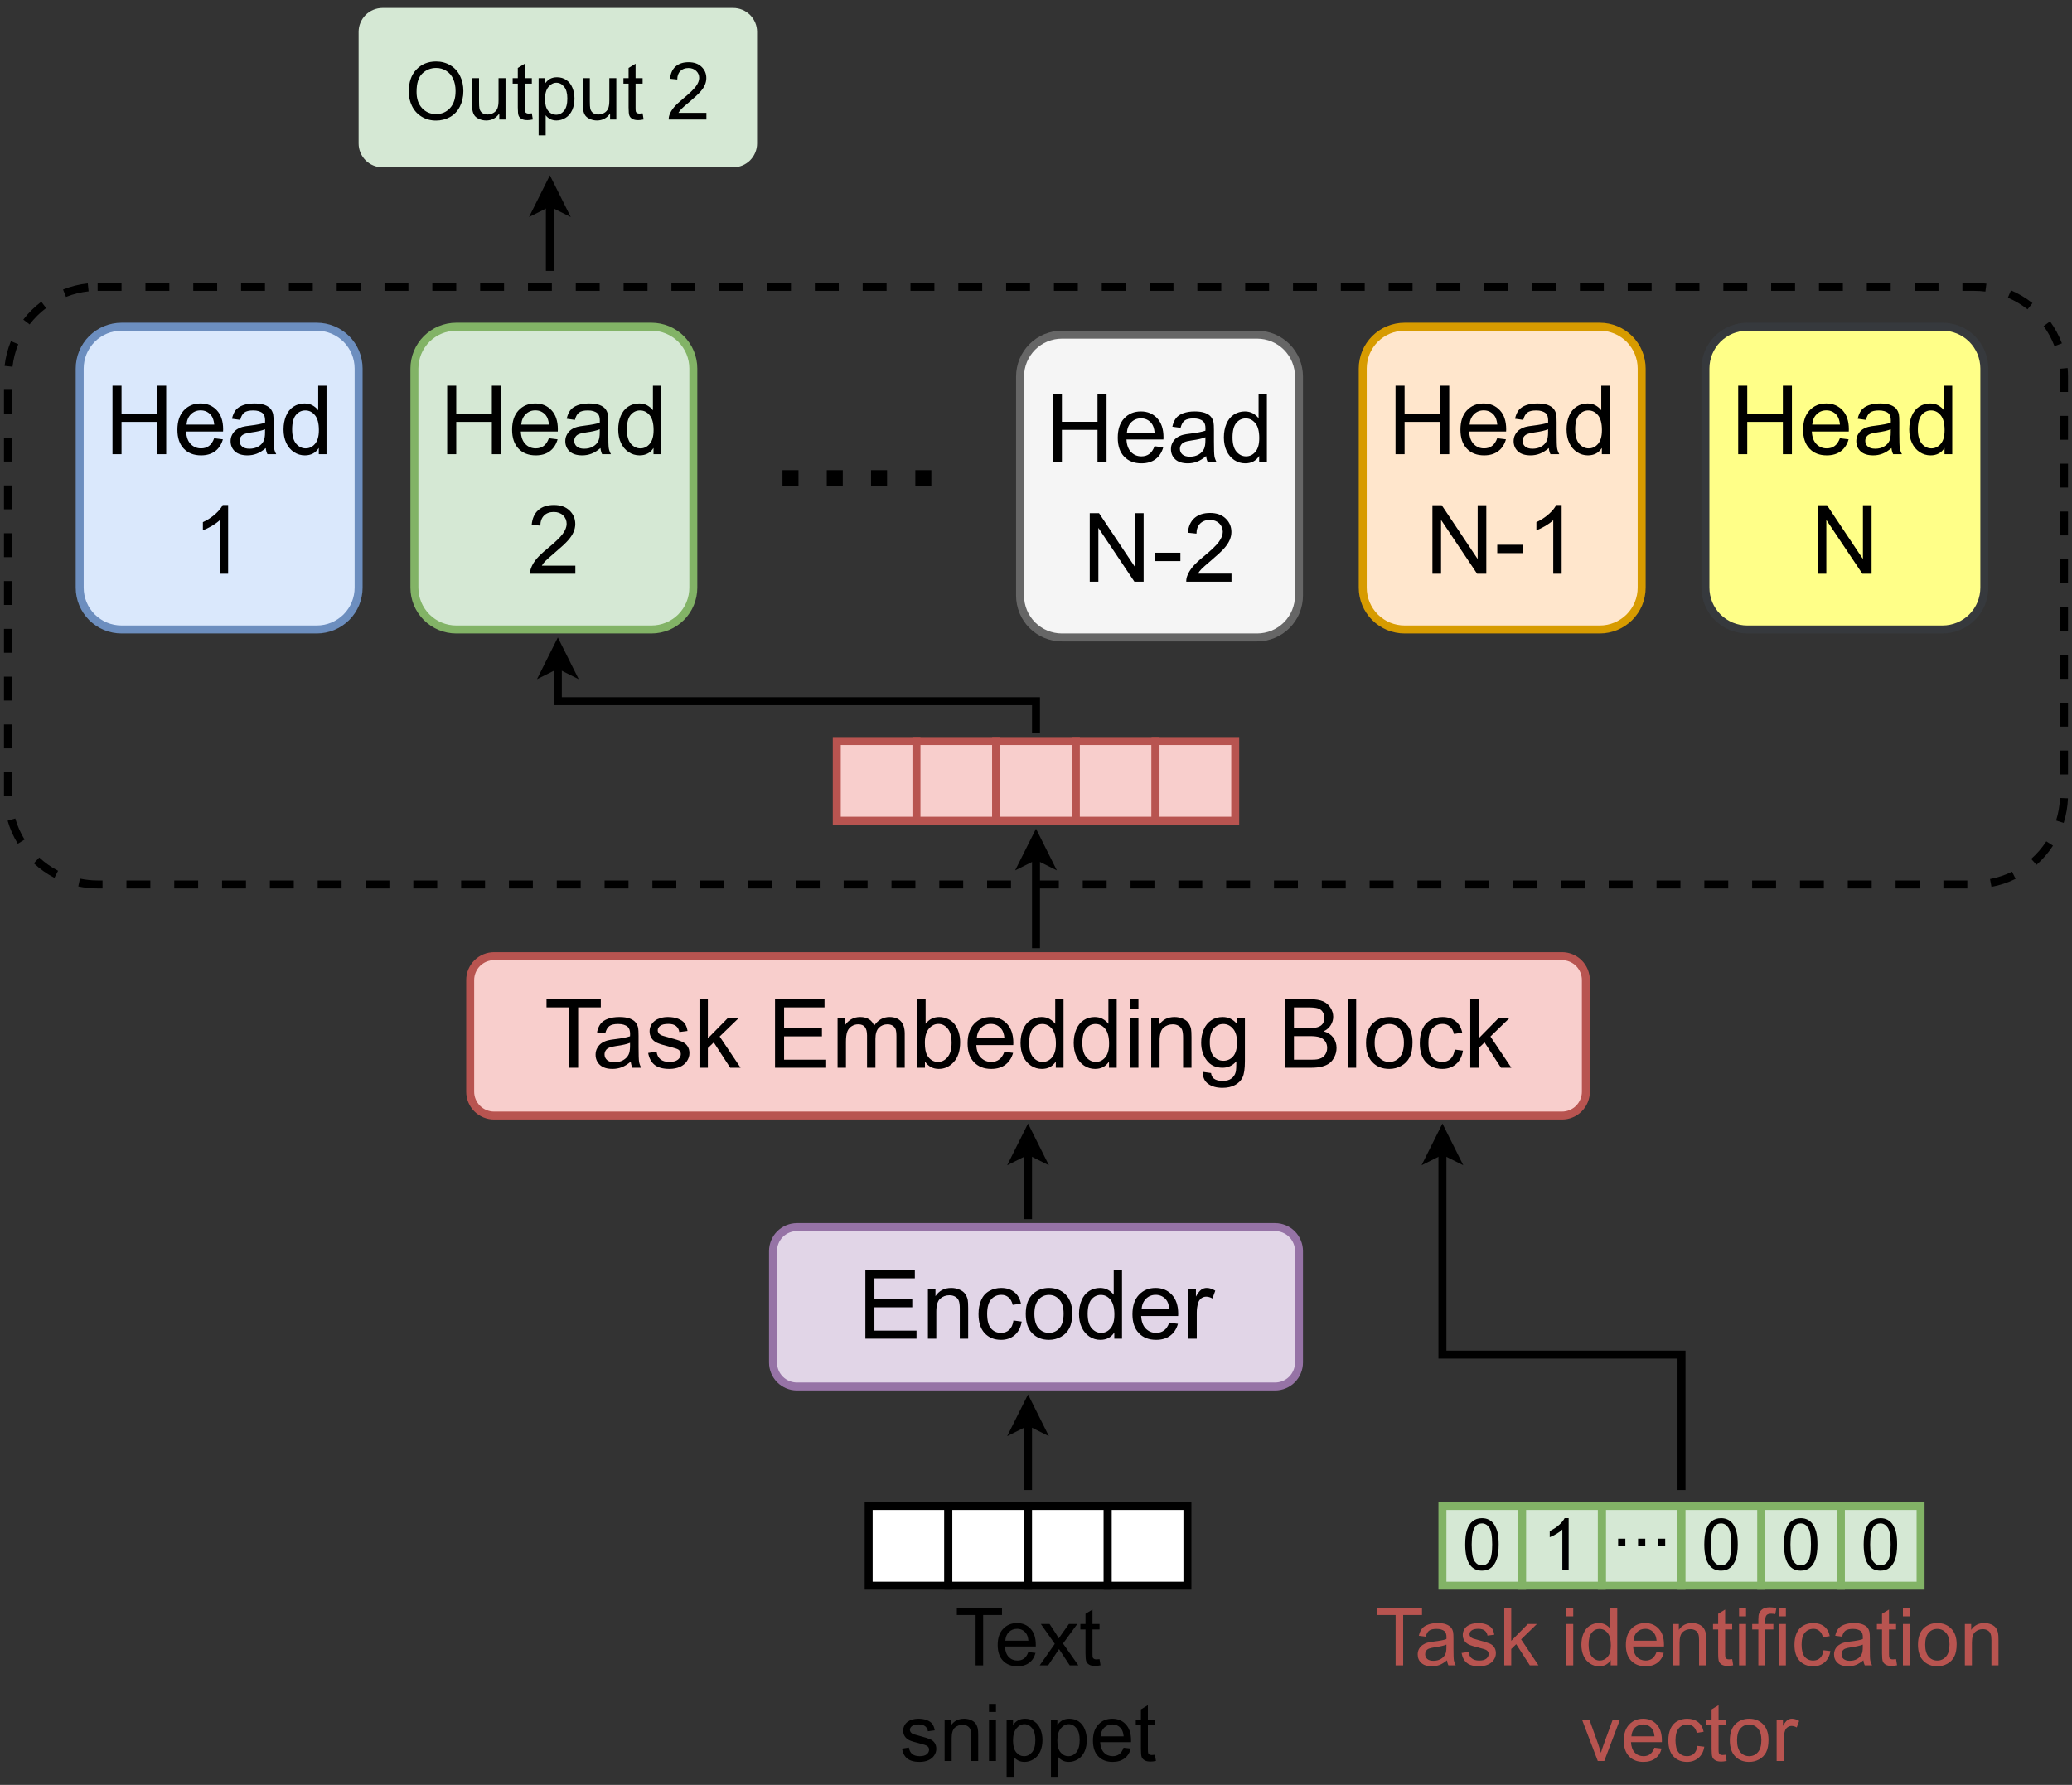 <?xml version="1.0" encoding="UTF-8" standalone="no"?>
<svg
   width="390pt"
   height="336pt"
   viewBox="0 0 390 336"
   version="1.1"
   id="svg521"
   xmlns:xlink="http://www.w3.org/1999/xlink"
   xmlns="http://www.w3.org/2000/svg"
   xmlns:svg="http://www.w3.org/2000/svg">
  <rect x="0" y="0" width="390" height="336" fill="#333333" stroke="none"/>
  <defs
     id="defs145">
    <g
       id="g143">
      <g
         id="glyph-0-0" />
      <g
         id="glyph-0-1">
        <path
           d="M 1.422 0 L 1.422 -12.891 L 10.734 -12.891 L 10.734 -11.359 L 3.125 -11.359 L 3.125 -7.422 L 10.25 -7.422 L 10.25 -5.906 L 3.125 -5.906 L 3.125 -1.516 L 11.047 -1.516 L 11.047 0 Z M 1.422 0 "
           id="path3" />
      </g>
      <g
         id="glyph-0-2">
        <path
           d="M 1.188 0 L 1.188 -9.328 L 2.609 -9.328 L 2.609 -8 C 3.297 -9.031 4.285 -9.547 5.578 -9.547 C 6.141 -9.547 6.656 -9.441 7.125 -9.234 C 7.602 -9.035 7.957 -8.77 8.188 -8.438 C 8.426 -8.113 8.594 -7.727 8.688 -7.281 C 8.738 -6.988 8.766 -6.473 8.766 -5.734 L 8.766 0 L 7.188 0 L 7.188 -5.672 C 7.188 -6.316 7.125 -6.801 7 -7.125 C 6.883 -7.445 6.664 -7.703 6.344 -7.891 C 6.031 -8.078 5.664 -8.172 5.25 -8.172 C 4.57 -8.172 3.988 -7.957 3.5 -7.531 C 3.008 -7.102 2.766 -6.289 2.766 -5.094 L 2.766 0 Z M 1.188 0 "
           id="path6" />
      </g>
      <g
         id="glyph-0-3">
        <path
           d="M 7.281 -3.422 L 8.828 -3.219 C 8.66 -2.145 8.227 -1.301 7.531 -0.688 C 6.832 -0.082 5.973 0.219 4.953 0.219 C 3.672 0.219 2.641 -0.195 1.859 -1.031 C 1.086 -1.875 0.703 -3.07 0.703 -4.625 C 0.703 -5.633 0.867 -6.516 1.203 -7.266 C 1.535 -8.023 2.039 -8.594 2.719 -8.969 C 3.406 -9.352 4.148 -9.547 4.953 -9.547 C 5.973 -9.547 6.801 -9.285 7.438 -8.766 C 8.082 -8.254 8.5 -7.531 8.688 -6.594 L 7.141 -6.359 C 6.992 -6.984 6.734 -7.453 6.359 -7.766 C 5.992 -8.086 5.547 -8.25 5.016 -8.25 C 4.223 -8.25 3.578 -7.961 3.078 -7.391 C 2.578 -6.816 2.328 -5.91 2.328 -4.672 C 2.328 -3.422 2.566 -2.508 3.047 -1.938 C 3.523 -1.375 4.156 -1.094 4.938 -1.094 C 5.551 -1.094 6.066 -1.281 6.484 -1.656 C 6.898 -2.039 7.164 -2.629 7.281 -3.422 Z M 7.281 -3.422 "
           id="path9" />
      </g>
      <g
         id="glyph-0-4">
        <path
           d="M 0.594 -4.672 C 0.594 -6.398 1.078 -7.68 2.047 -8.516 C 2.848 -9.203 3.82 -9.547 4.969 -9.547 C 6.258 -9.547 7.312 -9.125 8.125 -8.281 C 8.938 -7.438 9.344 -6.273 9.344 -4.797 C 9.344 -3.598 9.16 -2.656 8.797 -1.969 C 8.441 -1.281 7.922 -0.742 7.234 -0.359 C 6.547 0.023 5.789 0.219 4.969 0.219 C 3.664 0.219 2.609 -0.195 1.797 -1.031 C 0.992 -1.875 0.594 -3.086 0.594 -4.672 Z M 2.219 -4.672 C 2.219 -3.473 2.477 -2.578 3 -1.984 C 3.52 -1.391 4.176 -1.094 4.969 -1.094 C 5.758 -1.094 6.414 -1.391 6.938 -1.984 C 7.457 -2.586 7.719 -3.5 7.719 -4.719 C 7.719 -5.875 7.453 -6.75 6.922 -7.344 C 6.398 -7.938 5.75 -8.234 4.969 -8.234 C 4.176 -8.234 3.52 -7.938 3 -7.344 C 2.477 -6.75 2.219 -5.859 2.219 -4.672 Z M 2.219 -4.672 "
           id="path12" />
      </g>
      <g
         id="glyph-0-5">
        <path
           d="M 7.25 0 L 7.25 -1.172 C 6.656 -0.242 5.781 0.219 4.625 0.219 C 3.883 0.219 3.203 0.016 2.578 -0.391 C 1.953 -0.805 1.469 -1.379 1.125 -2.109 C 0.781 -2.848 0.609 -3.695 0.609 -4.656 C 0.609 -5.594 0.766 -6.438 1.078 -7.188 C 1.391 -7.945 1.852 -8.531 2.469 -8.938 C 3.094 -9.344 3.789 -9.547 4.562 -9.547 C 5.125 -9.547 5.625 -9.426 6.062 -9.188 C 6.5 -8.945 6.859 -8.641 7.141 -8.266 L 7.141 -12.891 L 8.703 -12.891 L 8.703 0 Z M 2.234 -4.656 C 2.234 -3.457 2.484 -2.562 2.984 -1.969 C 3.492 -1.383 4.094 -1.094 4.781 -1.094 C 5.469 -1.094 6.051 -1.375 6.531 -1.938 C 7.02 -2.5 7.266 -3.363 7.266 -4.531 C 7.266 -5.801 7.02 -6.734 6.531 -7.328 C 6.039 -7.93 5.438 -8.234 4.719 -8.234 C 4.008 -8.234 3.414 -7.945 2.938 -7.375 C 2.469 -6.801 2.234 -5.895 2.234 -4.656 Z M 2.234 -4.656 "
           id="path15" />
      </g>
      <g
         id="glyph-0-6">
        <path
           d="M 7.578 -3 L 9.219 -2.797 C 8.957 -1.848 8.477 -1.109 7.781 -0.578 C 7.082 -0.047 6.191 0.219 5.109 0.219 C 3.742 0.219 2.66 -0.203 1.859 -1.047 C 1.055 -1.891 0.656 -3.07 0.656 -4.594 C 0.656 -6.156 1.055 -7.367 1.859 -8.234 C 2.672 -9.109 3.723 -9.547 5.016 -9.547 C 6.266 -9.547 7.285 -9.117 8.078 -8.266 C 8.867 -7.422 9.266 -6.227 9.266 -4.688 C 9.266 -4.594 9.258 -4.453 9.25 -4.266 L 2.297 -4.266 C 2.348 -3.234 2.633 -2.445 3.156 -1.906 C 3.688 -1.363 4.336 -1.094 5.109 -1.094 C 5.691 -1.094 6.188 -1.242 6.594 -1.547 C 7.008 -1.848 7.336 -2.332 7.578 -3 Z M 2.375 -5.562 L 7.594 -5.562 C 7.52 -6.344 7.32 -6.93 7 -7.328 C 6.488 -7.941 5.832 -8.25 5.031 -8.25 C 4.312 -8.25 3.703 -8.004 3.203 -7.516 C 2.711 -7.023 2.438 -6.375 2.375 -5.562 Z M 2.375 -5.562 "
           id="path18" />
      </g>
      <g
         id="glyph-0-7">
        <path
           d="M 1.172 0 L 1.172 -9.328 L 2.594 -9.328 L 2.594 -7.922 C 2.957 -8.578 3.289 -9.008 3.594 -9.219 C 3.906 -9.438 4.242 -9.547 4.609 -9.547 C 5.148 -9.547 5.691 -9.375 6.234 -9.031 L 5.703 -7.562 C 5.305 -7.789 4.914 -7.906 4.531 -7.906 C 4.188 -7.906 3.875 -7.801 3.594 -7.594 C 3.32 -7.383 3.129 -7.098 3.016 -6.734 C 2.836 -6.172 2.75 -5.555 2.75 -4.891 L 2.75 0 Z M 1.172 0 "
           id="path21" />
      </g>
      <g
         id="glyph-0-8">
        <path
           d="M 1.438 0 L 1.438 -12.891 L 3.141 -12.891 L 3.141 -7.594 L 9.844 -7.594 L 9.844 -12.891 L 11.547 -12.891 L 11.547 0 L 9.844 0 L 9.844 -6.078 L 3.141 -6.078 L 3.141 0 Z M 1.438 0 "
           id="path24" />
      </g>
      <g
         id="glyph-0-9">
        <path
           d="M 7.281 -1.156 C 6.695 -0.656 6.129 -0.301 5.578 -0.094 C 5.035 0.113 4.457 0.219 3.844 0.219 C 2.812 0.219 2.02 -0.031 1.469 -0.531 C 0.926 -1.039 0.656 -1.688 0.656 -2.469 C 0.656 -2.914 0.758 -3.328 0.969 -3.703 C 1.176 -4.086 1.445 -4.395 1.781 -4.625 C 2.113 -4.852 2.492 -5.023 2.922 -5.141 C 3.234 -5.223 3.703 -5.301 4.328 -5.375 C 5.598 -5.531 6.535 -5.711 7.141 -5.922 C 7.148 -6.141 7.156 -6.281 7.156 -6.344 C 7.156 -6.977 7.004 -7.43 6.703 -7.703 C 6.297 -8.055 5.695 -8.234 4.906 -8.234 C 4.156 -8.234 3.602 -8.102 3.25 -7.844 C 2.895 -7.582 2.633 -7.117 2.469 -6.453 L 0.922 -6.672 C 1.066 -7.336 1.297 -7.875 1.609 -8.281 C 1.93 -8.688 2.395 -9 3 -9.219 C 3.613 -9.438 4.328 -9.547 5.141 -9.547 C 5.93 -9.547 6.578 -9.453 7.078 -9.266 C 7.578 -9.078 7.941 -8.836 8.172 -8.547 C 8.41 -8.266 8.578 -7.91 8.672 -7.484 C 8.723 -7.211 8.75 -6.723 8.75 -6.016 L 8.75 -3.906 C 8.75 -2.438 8.781 -1.504 8.844 -1.109 C 8.914 -0.723 9.051 -0.352 9.25 0 L 7.594 0 C 7.426 -0.332 7.32 -0.719 7.281 -1.156 Z M 7.141 -4.688 C 6.566 -4.445 5.707 -4.25 4.562 -4.094 C 3.914 -4 3.457 -3.891 3.188 -3.766 C 2.914 -3.648 2.707 -3.477 2.562 -3.25 C 2.414 -3.031 2.344 -2.781 2.344 -2.5 C 2.344 -2.082 2.5 -1.734 2.812 -1.453 C 3.133 -1.172 3.602 -1.031 4.219 -1.031 C 4.832 -1.031 5.375 -1.16 5.844 -1.422 C 6.32 -1.691 6.672 -2.055 6.891 -2.516 C 7.055 -2.879 7.141 -3.41 7.141 -4.109 Z M 7.141 -4.688 "
           id="path27" />
      </g>
      <g
         id="glyph-0-10" />
      <g
         id="glyph-0-11">
        <path
           d="M 6.703 0 L 5.125 0 L 5.125 -10.078 C 4.738 -9.711 4.238 -9.348 3.625 -8.984 C 3.008 -8.629 2.453 -8.359 1.953 -8.172 L 1.953 -9.703 C 2.836 -10.117 3.613 -10.625 4.281 -11.219 C 4.945 -11.812 5.414 -12.383 5.688 -12.938 L 6.703 -12.938 Z M 6.703 0 "
           id="path31" />
      </g>
      <g
         id="glyph-0-12">
        <path
           d="M 9.062 -1.516 L 9.062 0 L 0.547 0 C 0.535 -0.383 0.598 -0.75 0.734 -1.094 C 0.953 -1.676 1.297 -2.25 1.766 -2.812 C 2.242 -3.375 2.938 -4.023 3.844 -4.766 C 5.238 -5.91 6.18 -6.816 6.672 -7.484 C 7.172 -8.16 7.422 -8.797 7.422 -9.391 C 7.422 -10.023 7.195 -10.555 6.75 -10.984 C 6.301 -11.41 5.719 -11.625 5 -11.625 C 4.227 -11.625 3.613 -11.395 3.156 -10.938 C 2.707 -10.477 2.477 -9.848 2.469 -9.047 L 0.844 -9.219 C 0.957 -10.426 1.375 -11.348 2.094 -11.984 C 2.82 -12.617 3.801 -12.938 5.031 -12.938 C 6.258 -12.938 7.234 -12.594 7.953 -11.906 C 8.68 -11.219 9.047 -10.367 9.047 -9.359 C 9.047 -8.848 8.938 -8.344 8.719 -7.844 C 8.508 -7.344 8.16 -6.816 7.672 -6.266 C 7.18 -5.711 6.367 -4.957 5.234 -4 C 4.285 -3.195 3.676 -2.656 3.406 -2.375 C 3.133 -2.094 2.914 -1.805 2.75 -1.516 Z M 9.062 -1.516 "
           id="path34" />
      </g>
      <g
         id="glyph-0-13">
        <path
           d="M 1.375 0 L 1.375 -12.891 L 3.125 -12.891 L 9.891 -2.766 L 9.891 -12.891 L 11.516 -12.891 L 11.516 0 L 9.781 0 L 3 -10.125 L 3 0 Z M 1.375 0 "
           id="path37" />
      </g>
      <g
         id="glyph-0-14">
        <path
           d="M 0.578 -3.875 L 0.578 -5.453 L 5.438 -5.453 L 5.438 -3.875 Z M 0.578 -3.875 "
           id="path40" />
      </g>
      <g
         id="glyph-0-15">
        <path
           d="M 4.672 0 L 4.672 -11.359 L 0.422 -11.359 L 0.422 -12.891 L 10.641 -12.891 L 10.641 -11.359 L 6.375 -11.359 L 6.375 0 Z M 4.672 0 "
           id="path43" />
      </g>
      <g
         id="glyph-0-16">
        <path
           d="M 0.547 -2.781 L 2.125 -3.031 C 2.207 -2.406 2.445 -1.926 2.844 -1.594 C 3.25 -1.258 3.812 -1.094 4.531 -1.094 C 5.258 -1.094 5.801 -1.238 6.156 -1.531 C 6.508 -1.832 6.688 -2.18 6.688 -2.578 C 6.688 -2.93 6.531 -3.211 6.219 -3.422 C 6 -3.555 5.457 -3.734 4.594 -3.953 C 3.438 -4.242 2.633 -4.492 2.188 -4.703 C 1.738 -4.922 1.395 -5.219 1.156 -5.594 C 0.926 -5.977 0.812 -6.398 0.812 -6.859 C 0.812 -7.273 0.906 -7.66 1.094 -8.016 C 1.289 -8.367 1.551 -8.66 1.875 -8.891 C 2.125 -9.078 2.461 -9.234 2.891 -9.359 C 3.316 -9.484 3.77 -9.547 4.25 -9.547 C 4.988 -9.547 5.633 -9.438 6.188 -9.219 C 6.738 -9.008 7.145 -8.723 7.406 -8.359 C 7.676 -8.004 7.859 -7.523 7.953 -6.922 L 6.406 -6.719 C 6.332 -7.195 6.129 -7.57 5.797 -7.844 C 5.461 -8.113 4.988 -8.25 4.375 -8.25 C 3.645 -8.25 3.125 -8.129 2.812 -7.891 C 2.5 -7.648 2.344 -7.367 2.344 -7.047 C 2.344 -6.836 2.41 -6.648 2.547 -6.484 C 2.672 -6.316 2.867 -6.176 3.141 -6.062 C 3.305 -6.008 3.773 -5.875 4.547 -5.656 C 5.66 -5.363 6.438 -5.117 6.875 -4.922 C 7.32 -4.734 7.672 -4.457 7.922 -4.094 C 8.18 -3.727 8.312 -3.281 8.312 -2.75 C 8.312 -2.219 8.156 -1.719 7.844 -1.25 C 7.539 -0.781 7.098 -0.414 6.516 -0.156 C 5.93 0.094 5.273 0.219 4.547 0.219 C 3.328 0.219 2.398 -0.031 1.766 -0.531 C 1.129 -1.039 0.723 -1.789 0.547 -2.781 Z M 0.547 -2.781 "
           id="path46" />
      </g>
      <g
         id="glyph-0-17">
        <path
           d="M 1.203 0 L 1.203 -12.891 L 2.781 -12.891 L 2.781 -5.531 L 6.516 -9.328 L 8.562 -9.328 L 5 -5.875 L 8.938 0 L 6.984 0 L 3.891 -4.766 L 2.781 -3.703 L 2.781 0 Z M 1.203 0 "
           id="path49" />
      </g>
      <g
         id="glyph-0-18">
        <path
           d="M 1.188 0 L 1.188 -9.328 L 2.609 -9.328 L 2.609 -8.031 C 2.898 -8.477 3.285 -8.844 3.766 -9.125 C 4.254 -9.406 4.812 -9.547 5.438 -9.547 C 6.125 -9.547 6.688 -9.398 7.125 -9.109 C 7.57 -8.828 7.883 -8.426 8.062 -7.906 C 8.801 -9 9.766 -9.547 10.953 -9.547 C 11.879 -9.547 12.586 -9.285 13.078 -8.766 C 13.578 -8.254 13.828 -7.469 13.828 -6.406 L 13.828 0 L 12.266 0 L 12.266 -5.875 C 12.266 -6.508 12.211 -6.969 12.109 -7.25 C 12.004 -7.531 11.816 -7.754 11.547 -7.922 C 11.273 -8.086 10.957 -8.172 10.594 -8.172 C 9.938 -8.172 9.391 -7.953 8.953 -7.516 C 8.523 -7.078 8.312 -6.379 8.312 -5.422 L 8.312 0 L 6.734 0 L 6.734 -6.062 C 6.734 -6.77 6.602 -7.297 6.344 -7.641 C 6.082 -7.992 5.66 -8.172 5.078 -8.172 C 4.629 -8.172 4.219 -8.051 3.844 -7.812 C 3.469 -7.582 3.191 -7.242 3.016 -6.797 C 2.848 -6.348 2.766 -5.695 2.766 -4.844 L 2.766 0 Z M 1.188 0 "
           id="path52" />
      </g>
      <g
         id="glyph-0-19">
        <path
           d="M 2.641 0 L 1.172 0 L 1.172 -12.891 L 2.766 -12.891 L 2.766 -8.281 C 3.43 -9.125 4.281 -9.547 5.312 -9.547 C 5.883 -9.547 6.426 -9.426 6.938 -9.188 C 7.457 -8.957 7.879 -8.633 8.203 -8.219 C 8.535 -7.801 8.797 -7.297 8.984 -6.703 C 9.172 -6.109 9.266 -5.477 9.266 -4.812 C 9.266 -3.207 8.867 -1.969 8.078 -1.094 C 7.297 -0.219 6.348 0.219 5.234 0.219 C 4.141 0.219 3.273 -0.242 2.641 -1.172 Z M 2.625 -4.734 C 2.625 -3.617 2.773 -2.812 3.078 -2.312 C 3.578 -1.5 4.254 -1.094 5.109 -1.094 C 5.797 -1.094 6.391 -1.391 6.891 -1.984 C 7.398 -2.586 7.656 -3.484 7.656 -4.672 C 7.656 -5.891 7.41 -6.789 6.922 -7.375 C 6.441 -7.957 5.859 -8.25 5.172 -8.25 C 4.484 -8.25 3.883 -7.945 3.375 -7.344 C 2.875 -6.738 2.625 -5.867 2.625 -4.734 Z M 2.625 -4.734 "
           id="path55" />
      </g>
      <g
         id="glyph-0-20">
        <path
           d="M 1.203 -11.062 L 1.203 -12.891 L 2.781 -12.891 L 2.781 -11.062 Z M 1.203 0 L 1.203 -9.328 L 2.781 -9.328 L 2.781 0 Z M 1.203 0 "
           id="path58" />
      </g>
      <g
         id="glyph-0-21">
        <path
           d="M 0.891 0.781 L 2.438 1 C 2.5 1.477 2.676 1.828 2.969 2.047 C 3.363 2.336 3.898 2.484 4.578 2.484 C 5.305 2.484 5.867 2.332 6.266 2.031 C 6.672 1.738 6.941 1.332 7.078 0.812 C 7.16 0.488 7.203 -0.188 7.203 -1.219 C 6.504 -0.406 5.641 0 4.609 0 C 3.328 0 2.332 -0.461 1.625 -1.391 C 0.926 -2.316 0.578 -3.426 0.578 -4.719 C 0.578 -5.613 0.738 -6.438 1.062 -7.188 C 1.383 -7.938 1.852 -8.516 2.469 -8.922 C 3.082 -9.336 3.801 -9.547 4.625 -9.547 C 5.727 -9.547 6.633 -9.098 7.344 -8.203 L 7.344 -9.328 L 8.812 -9.328 L 8.812 -1.266 C 8.812 0.191 8.66 1.223 8.359 1.828 C 8.066 2.43 7.598 2.906 6.953 3.25 C 6.316 3.602 5.531 3.781 4.594 3.781 C 3.477 3.781 2.578 3.531 1.891 3.031 C 1.203 2.531 0.867 1.781 0.891 0.781 Z M 2.203 -4.828 C 2.203 -3.609 2.445 -2.719 2.938 -2.156 C 3.426 -1.594 4.035 -1.312 4.766 -1.312 C 5.492 -1.312 6.102 -1.586 6.594 -2.141 C 7.082 -2.703 7.328 -3.582 7.328 -4.781 C 7.328 -5.926 7.07 -6.785 6.562 -7.359 C 6.062 -7.941 5.453 -8.234 4.734 -8.234 C 4.035 -8.234 3.438 -7.945 2.938 -7.375 C 2.445 -6.801 2.203 -5.953 2.203 -4.828 Z M 2.203 -4.828 "
           id="path61" />
      </g>
      <g
         id="glyph-0-22">
        <path
           d="M 1.312 0 L 1.312 -12.891 L 6.156 -12.891 C 7.133 -12.891 7.922 -12.758 8.516 -12.5 C 9.109 -12.238 9.57 -11.836 9.906 -11.297 C 10.25 -10.754 10.422 -10.188 10.422 -9.594 C 10.422 -9.039 10.27 -8.52 9.969 -8.031 C 9.676 -7.539 9.227 -7.148 8.625 -6.859 C 9.406 -6.629 10.004 -6.238 10.422 -5.688 C 10.836 -5.133 11.047 -4.484 11.047 -3.734 C 11.047 -3.129 10.914 -2.566 10.656 -2.047 C 10.406 -1.535 10.094 -1.141 9.719 -0.859 C 9.344 -0.578 8.875 -0.363 8.312 -0.219 C 7.75 -0.07 7.055 0 6.234 0 Z M 3.031 -7.469 L 5.812 -7.469 C 6.562 -7.469 7.102 -7.52 7.438 -7.625 C 7.875 -7.75 8.203 -7.957 8.422 -8.25 C 8.641 -8.551 8.75 -8.93 8.75 -9.391 C 8.75 -9.816 8.645 -10.191 8.438 -10.516 C 8.227 -10.836 7.93 -11.055 7.547 -11.172 C 7.172 -11.297 6.52 -11.359 5.594 -11.359 L 3.031 -11.359 Z M 3.031 -1.516 L 6.234 -1.516 C 6.785 -1.516 7.172 -1.535 7.391 -1.578 C 7.785 -1.648 8.113 -1.77 8.375 -1.938 C 8.633 -2.102 8.848 -2.344 9.016 -2.656 C 9.191 -2.969 9.281 -3.328 9.281 -3.734 C 9.281 -4.211 9.156 -4.629 8.906 -4.984 C 8.664 -5.336 8.328 -5.586 7.891 -5.734 C 7.453 -5.879 6.82 -5.953 6 -5.953 L 3.031 -5.953 Z M 3.031 -1.516 "
           id="path64" />
      </g>
      <g
         id="glyph-0-23">
        <path
           d="M 1.156 0 L 1.156 -12.891 L 2.734 -12.891 L 2.734 0 Z M 1.156 0 "
           id="path67" />
      </g>
      <g
         id="glyph-1-0" />
      <g
         id="glyph-1-1">
        <path
           d="M 3.891 0 L 3.891 -9.469 L 0.359 -9.469 L 0.359 -10.734 L 8.859 -10.734 L 8.859 -9.469 L 5.312 -9.469 L 5.312 0 Z M 3.891 0 "
           id="path71" />
      </g>
      <g
         id="glyph-1-2">
        <path
           d="M 6.312 -2.5 L 7.672 -2.344 C 7.461 -1.539 7.066 -0.922 6.484 -0.484 C 5.898 -0.047 5.156 0.172 4.25 0.172 C 3.113 0.172 2.211 -0.176 1.547 -0.875 C 0.879 -1.57 0.547 -2.555 0.547 -3.828 C 0.547 -5.129 0.883 -6.141 1.562 -6.859 C 2.238 -7.586 3.113 -7.953 4.188 -7.953 C 5.227 -7.953 6.078 -7.598 6.734 -6.891 C 7.391 -6.18 7.719 -5.188 7.719 -3.906 C 7.719 -3.82 7.719 -3.703 7.719 -3.547 L 1.906 -3.547 C 1.957 -2.691 2.195 -2.035 2.625 -1.578 C 3.062 -1.129 3.609 -0.906 4.266 -0.906 C 4.742 -0.906 5.156 -1.031 5.5 -1.281 C 5.844 -1.539 6.113 -1.945 6.312 -2.5 Z M 1.984 -4.641 L 6.328 -4.641 C 6.266 -5.297 6.098 -5.785 5.828 -6.109 C 5.41 -6.617 4.867 -6.875 4.203 -6.875 C 3.586 -6.875 3.07 -6.672 2.656 -6.266 C 2.25 -5.859 2.023 -5.316 1.984 -4.641 Z M 1.984 -4.641 "
           id="path74" />
      </g>
      <g
         id="glyph-1-3">
        <path
           d="M 0.109 0 L 2.953 -4.047 L 0.328 -7.781 L 1.969 -7.781 L 3.172 -5.953 C 3.391 -5.609 3.566 -5.316 3.703 -5.078 C 3.922 -5.398 4.117 -5.688 4.297 -5.938 L 5.609 -7.781 L 7.188 -7.781 L 4.5 -4.109 L 7.391 0 L 5.766 0 L 4.172 -2.422 L 3.75 -3.062 L 1.703 0 Z M 0.109 0 "
           id="path77" />
      </g>
      <g
         id="glyph-1-4">
        <path
           d="M 3.875 -1.172 L 4.062 -0.016 C 3.688 0.066 3.352 0.109 3.062 0.109 C 2.582 0.109 2.207 0.031 1.938 -0.125 C 1.676 -0.281 1.492 -0.477 1.391 -0.719 C 1.285 -0.969 1.234 -1.488 1.234 -2.281 L 1.234 -6.75 L 0.266 -6.75 L 0.266 -7.781 L 1.234 -7.781 L 1.234 -9.703 L 2.547 -10.5 L 2.547 -7.781 L 3.875 -7.781 L 3.875 -6.75 L 2.547 -6.75 L 2.547 -2.203 C 2.547 -1.828 2.566 -1.582 2.609 -1.469 C 2.66 -1.363 2.738 -1.281 2.844 -1.219 C 2.945 -1.156 3.094 -1.125 3.281 -1.125 C 3.438 -1.125 3.633 -1.141 3.875 -1.172 Z M 3.875 -1.172 "
           id="path80" />
      </g>
      <g
         id="glyph-1-5" />
      <g
         id="glyph-1-6">
        <path
           d="M 0.469 -2.328 L 1.766 -2.531 C 1.836 -2.008 2.039 -1.609 2.375 -1.328 C 2.707 -1.047 3.176 -0.906 3.781 -0.906 C 4.383 -0.906 4.832 -1.023 5.125 -1.266 C 5.414 -1.516 5.562 -1.805 5.562 -2.141 C 5.562 -2.441 5.43 -2.676 5.172 -2.844 C 4.992 -2.969 4.547 -3.117 3.828 -3.297 C 2.859 -3.535 2.188 -3.742 1.812 -3.922 C 1.445 -4.109 1.164 -4.359 0.969 -4.672 C 0.781 -4.984 0.688 -5.332 0.688 -5.719 C 0.688 -6.062 0.766 -6.379 0.922 -6.672 C 1.078 -6.973 1.289 -7.219 1.562 -7.406 C 1.77 -7.562 2.051 -7.691 2.406 -7.797 C 2.758 -7.898 3.141 -7.953 3.547 -7.953 C 4.148 -7.953 4.68 -7.863 5.141 -7.688 C 5.609 -7.508 5.953 -7.27 6.172 -6.969 C 6.391 -6.676 6.539 -6.273 6.625 -5.766 L 5.344 -5.594 C 5.281 -6 5.109 -6.312 4.828 -6.531 C 4.547 -6.758 4.148 -6.875 3.641 -6.875 C 3.035 -6.875 2.602 -6.77 2.344 -6.562 C 2.082 -6.363 1.953 -6.129 1.953 -5.859 C 1.953 -5.691 2.004 -5.539 2.109 -5.406 C 2.223 -5.258 2.395 -5.141 2.625 -5.047 C 2.75 -5.004 3.133 -4.895 3.781 -4.719 C 4.719 -4.469 5.367 -4.266 5.734 -4.109 C 6.109 -3.953 6.398 -3.719 6.609 -3.406 C 6.816 -3.102 6.922 -2.727 6.922 -2.281 C 6.922 -1.844 6.789 -1.43 6.531 -1.047 C 6.281 -0.66 5.91 -0.359 5.422 -0.141 C 4.941 0.066 4.395 0.172 3.781 0.172 C 2.77 0.172 2 -0.035 1.469 -0.453 C 0.945 -0.867 0.613 -1.492 0.469 -2.328 Z M 0.469 -2.328 "
           id="path84" />
      </g>
      <g
         id="glyph-1-7">
        <path
           d="M 0.984 0 L 0.984 -7.781 L 2.172 -7.781 L 2.172 -6.672 C 2.742 -7.523 3.57 -7.953 4.656 -7.953 C 5.125 -7.953 5.551 -7.867 5.938 -7.703 C 6.332 -7.535 6.629 -7.312 6.828 -7.031 C 7.023 -6.758 7.16 -6.438 7.234 -6.062 C 7.285 -5.82 7.312 -5.395 7.312 -4.781 L 7.312 0 L 5.984 0 L 5.984 -4.734 C 5.984 -5.266 5.93 -5.66 5.828 -5.922 C 5.734 -6.191 5.555 -6.406 5.297 -6.562 C 5.035 -6.727 4.727 -6.812 4.375 -6.812 C 3.812 -6.812 3.328 -6.633 2.922 -6.281 C 2.516 -5.926 2.312 -5.25 2.312 -4.25 L 2.312 0 Z M 0.984 0 "
           id="path87" />
      </g>
      <g
         id="glyph-1-8">
        <path
           d="M 1 -9.219 L 1 -10.734 L 2.312 -10.734 L 2.312 -9.219 Z M 1 0 L 1 -7.781 L 2.312 -7.781 L 2.312 0 Z M 1 0 "
           id="path90" />
      </g>
      <g
         id="glyph-1-9">
        <path
           d="M 0.984 2.984 L 0.984 -7.781 L 2.188 -7.781 L 2.188 -6.766 C 2.469 -7.16 2.785 -7.457 3.141 -7.656 C 3.504 -7.852 3.941 -7.953 4.453 -7.953 C 5.109 -7.953 5.691 -7.781 6.203 -7.438 C 6.711 -7.094 7.094 -6.609 7.344 -5.984 C 7.602 -5.367 7.734 -4.691 7.734 -3.953 C 7.734 -3.148 7.594 -2.43 7.312 -1.797 C 7.031 -1.16 6.613 -0.672 6.062 -0.328 C 5.52 0.004 4.945 0.172 4.344 0.172 C 3.906 0.172 3.508 0.082 3.156 -0.094 C 2.812 -0.281 2.531 -0.52 2.312 -0.812 L 2.312 2.984 Z M 2.188 -3.844 C 2.188 -2.844 2.391 -2.102 2.797 -1.625 C 3.203 -1.145 3.691 -0.906 4.266 -0.906 C 4.848 -0.906 5.348 -1.148 5.766 -1.641 C 6.18 -2.141 6.391 -2.91 6.391 -3.953 C 6.391 -4.941 6.188 -5.68 5.781 -6.172 C 5.375 -6.672 4.891 -6.922 4.328 -6.922 C 3.766 -6.922 3.266 -6.656 2.828 -6.125 C 2.398 -5.602 2.188 -4.844 2.188 -3.844 Z M 2.188 -3.844 "
           id="path93" />
      </g>
      <g
         id="glyph-1-10">
        <path
           d="M 6.062 -0.953 C 5.57 -0.547 5.102 -0.254 4.656 -0.078 C 4.207 0.086 3.723 0.172 3.203 0.172 C 2.348 0.172 1.691 -0.035 1.234 -0.453 C 0.773 -0.867 0.547 -1.398 0.547 -2.047 C 0.547 -2.43 0.629 -2.781 0.797 -3.094 C 0.973 -3.406 1.203 -3.656 1.484 -3.844 C 1.766 -4.039 2.082 -4.188 2.438 -4.281 C 2.688 -4.352 3.078 -4.422 3.609 -4.484 C 4.672 -4.609 5.453 -4.758 5.953 -4.938 C 5.961 -5.113 5.969 -5.227 5.969 -5.281 C 5.969 -5.82 5.844 -6.203 5.594 -6.422 C 5.25 -6.711 4.75 -6.859 4.094 -6.859 C 3.469 -6.859 3.004 -6.75 2.703 -6.531 C 2.41 -6.32 2.195 -5.941 2.062 -5.391 L 0.766 -5.562 C 0.879 -6.113 1.07 -6.555 1.344 -6.891 C 1.613 -7.234 2.004 -7.492 2.516 -7.672 C 3.023 -7.859 3.613 -7.953 4.281 -7.953 C 4.945 -7.953 5.484 -7.875 5.891 -7.719 C 6.305 -7.562 6.613 -7.363 6.812 -7.125 C 7.008 -6.895 7.145 -6.598 7.219 -6.234 C 7.258 -6.004 7.281 -5.598 7.281 -5.016 L 7.281 -3.266 C 7.281 -2.035 7.305 -1.258 7.359 -0.938 C 7.422 -0.613 7.535 -0.301 7.703 0 L 6.328 0 C 6.191 -0.27 6.102 -0.586 6.062 -0.953 Z M 5.953 -3.906 C 5.473 -3.707 4.754 -3.539 3.797 -3.406 C 3.254 -3.32 2.867 -3.234 2.641 -3.141 C 2.422 -3.047 2.25 -2.906 2.125 -2.719 C 2.008 -2.531 1.953 -2.32 1.953 -2.094 C 1.953 -1.738 2.082 -1.441 2.344 -1.203 C 2.613 -0.973 3.004 -0.859 3.516 -0.859 C 4.023 -0.859 4.477 -0.969 4.875 -1.188 C 5.27 -1.414 5.562 -1.723 5.75 -2.109 C 5.883 -2.398 5.953 -2.836 5.953 -3.422 Z M 5.953 -3.906 "
           id="path96" />
      </g>
      <g
         id="glyph-1-11">
        <path
           d="M 1 0 L 1 -10.734 L 2.312 -10.734 L 2.312 -4.609 L 5.438 -7.781 L 7.141 -7.781 L 4.172 -4.891 L 7.438 0 L 5.812 0 L 3.25 -3.984 L 2.312 -3.078 L 2.312 0 Z M 1 0 "
           id="path99" />
      </g>
      <g
         id="glyph-1-12">
        <path
           d="M 6.031 0 L 6.031 -0.984 C 5.539 -0.211 4.816 0.172 3.859 0.172 C 3.242 0.172 2.676 0.004 2.156 -0.328 C 1.633 -0.672 1.227 -1.148 0.938 -1.766 C 0.656 -2.379 0.516 -3.082 0.516 -3.875 C 0.516 -4.656 0.645 -5.359 0.906 -5.984 C 1.164 -6.617 1.551 -7.102 2.062 -7.438 C 2.582 -7.781 3.16 -7.953 3.797 -7.953 C 4.266 -7.953 4.68 -7.852 5.047 -7.656 C 5.422 -7.457 5.723 -7.203 5.953 -6.891 L 5.953 -10.734 L 7.266 -10.734 L 7.266 0 Z M 1.875 -3.875 C 1.875 -2.883 2.082 -2.141 2.5 -1.641 C 2.914 -1.148 3.41 -0.906 3.984 -0.906 C 4.555 -0.906 5.047 -1.141 5.453 -1.609 C 5.859 -2.086 6.062 -2.805 6.062 -3.766 C 6.062 -4.836 5.852 -5.617 5.438 -6.109 C 5.031 -6.609 4.523 -6.859 3.922 -6.859 C 3.336 -6.859 2.848 -6.617 2.453 -6.141 C 2.066 -5.66 1.875 -4.906 1.875 -3.875 Z M 1.875 -3.875 "
           id="path102" />
      </g>
      <g
         id="glyph-1-13">
        <path
           d="M 1.297 0 L 1.297 -6.75 L 0.141 -6.75 L 0.141 -7.781 L 1.297 -7.781 L 1.297 -8.609 C 1.297 -9.129 1.344 -9.516 1.438 -9.766 C 1.57 -10.109 1.797 -10.383 2.109 -10.594 C 2.43 -10.812 2.879 -10.922 3.453 -10.922 C 3.828 -10.922 4.238 -10.875 4.688 -10.781 L 4.484 -9.641 C 4.211 -9.691 3.957 -9.719 3.719 -9.719 C 3.312 -9.719 3.023 -9.629 2.859 -9.453 C 2.691 -9.285 2.609 -8.969 2.609 -8.5 L 2.609 -7.781 L 4.125 -7.781 L 4.125 -6.75 L 2.609 -6.75 L 2.609 0 Z M 1.297 0 "
           id="path105" />
      </g>
      <g
         id="glyph-1-14">
        <path
           d="M 6.062 -2.844 L 7.359 -2.688 C 7.223 -1.789 6.859 -1.086 6.266 -0.578 C 5.68 -0.078 4.969 0.172 4.125 0.172 C 3.062 0.172 2.207 -0.172 1.562 -0.859 C 0.914 -1.555 0.594 -2.555 0.594 -3.859 C 0.594 -4.703 0.727 -5.438 1 -6.062 C 1.281 -6.695 1.703 -7.172 2.266 -7.484 C 2.836 -7.797 3.457 -7.953 4.125 -7.953 C 4.969 -7.953 5.66 -7.738 6.203 -7.312 C 6.742 -6.883 7.086 -6.281 7.234 -5.5 L 5.953 -5.297 C 5.828 -5.816 5.609 -6.207 5.297 -6.469 C 4.992 -6.738 4.625 -6.875 4.188 -6.875 C 3.52 -6.875 2.977 -6.633 2.562 -6.156 C 2.145 -5.676 1.938 -4.922 1.938 -3.891 C 1.938 -2.848 2.133 -2.086 2.531 -1.609 C 2.938 -1.141 3.461 -0.906 4.109 -0.906 C 4.629 -0.906 5.062 -1.062 5.406 -1.375 C 5.75 -1.695 5.969 -2.188 6.062 -2.844 Z M 6.062 -2.844 "
           id="path108" />
      </g>
      <g
         id="glyph-1-15">
        <path
           d="M 0.5 -3.891 C 0.5 -5.328 0.898 -6.395 1.703 -7.094 C 2.367 -7.664 3.18 -7.953 4.141 -7.953 C 5.211 -7.953 6.086 -7.602 6.766 -6.906 C 7.441 -6.207 7.781 -5.238 7.781 -4 C 7.781 -3 7.629 -2.211 7.328 -1.641 C 7.035 -1.066 6.598 -0.617 6.016 -0.297 C 5.441 0.016 4.816 0.172 4.141 0.172 C 3.055 0.172 2.176 -0.176 1.5 -0.875 C 0.832 -1.57 0.5 -2.578 0.5 -3.891 Z M 1.859 -3.891 C 1.859 -2.891 2.07 -2.141 2.5 -1.641 C 2.938 -1.148 3.484 -0.906 4.141 -0.906 C 4.797 -0.906 5.344 -1.156 5.781 -1.656 C 6.219 -2.156 6.438 -2.914 6.438 -3.938 C 6.438 -4.895 6.219 -5.617 5.781 -6.109 C 5.344 -6.609 4.797 -6.859 4.141 -6.859 C 3.484 -6.859 2.938 -6.613 2.5 -6.125 C 2.07 -5.633 1.859 -4.891 1.859 -3.891 Z M 1.859 -3.891 "
           id="path111" />
      </g>
      <g
         id="glyph-1-16">
        <path
           d="M 3.156 0 L 0.188 -7.781 L 1.578 -7.781 L 3.25 -3.125 C 3.426 -2.613 3.594 -2.086 3.75 -1.547 C 3.863 -1.961 4.023 -2.457 4.234 -3.031 L 5.969 -7.781 L 7.328 -7.781 L 4.375 0 Z M 3.156 0 "
           id="path114" />
      </g>
      <g
         id="glyph-1-17">
        <path
           d="M 0.969 0 L 0.969 -7.781 L 2.156 -7.781 L 2.156 -6.594 C 2.457 -7.145 2.738 -7.508 3 -7.688 C 3.258 -7.863 3.539 -7.953 3.844 -7.953 C 4.289 -7.953 4.742 -7.812 5.203 -7.531 L 4.75 -6.312 C 4.426 -6.5 4.102 -6.594 3.781 -6.594 C 3.488 -6.594 3.227 -6.504 3 -6.328 C 2.77 -6.16 2.609 -5.922 2.516 -5.609 C 2.367 -5.141 2.297 -4.629 2.297 -4.078 L 2.297 0 Z M 0.969 0 "
           id="path117" />
      </g>
      <g
         id="glyph-1-18">
        <path
           d="M 0.719 -5.234 C 0.719 -7.016 1.195 -8.406 2.156 -9.406 C 3.113 -10.414 4.348 -10.922 5.859 -10.922 C 6.859 -10.922 7.754 -10.68 8.547 -10.203 C 9.336 -9.734 9.941 -9.078 10.359 -8.234 C 10.785 -7.391 11 -6.43 11 -5.359 C 11 -4.266 10.773 -3.285 10.328 -2.422 C 9.891 -1.566 9.27 -0.914 8.469 -0.469 C 7.664 -0.031 6.797 0.188 5.859 0.188 C 4.848 0.188 3.941 -0.055 3.141 -0.547 C 2.348 -1.035 1.742 -1.703 1.328 -2.547 C 0.922 -3.391 0.719 -4.285 0.719 -5.234 Z M 2.188 -5.203 C 2.188 -3.91 2.535 -2.891 3.234 -2.141 C 3.93 -1.398 4.805 -1.031 5.859 -1.031 C 6.922 -1.031 7.797 -1.406 8.484 -2.156 C 9.18 -2.906 9.531 -3.973 9.531 -5.359 C 9.531 -6.234 9.379 -6.992 9.078 -7.641 C 8.785 -8.297 8.352 -8.801 7.781 -9.156 C 7.219 -9.52 6.582 -9.703 5.875 -9.703 C 4.863 -9.703 3.992 -9.352 3.266 -8.656 C 2.547 -7.969 2.188 -6.816 2.188 -5.203 Z M 2.188 -5.203 "
           id="path120" />
      </g>
      <g
         id="glyph-1-19">
        <path
           d="M 6.094 0 L 6.094 -1.141 C 5.477 -0.266 4.656 0.172 3.625 0.172 C 3.164 0.172 2.734 0.082 2.328 -0.094 C 1.93 -0.27 1.633 -0.488 1.438 -0.75 C 1.25 -1.02 1.117 -1.348 1.047 -1.734 C 0.984 -1.984 0.953 -2.391 0.953 -2.953 L 0.953 -7.781 L 2.281 -7.781 L 2.281 -3.469 C 2.281 -2.781 2.305 -2.316 2.359 -2.078 C 2.441 -1.723 2.613 -1.445 2.875 -1.25 C 3.145 -1.051 3.477 -0.953 3.875 -0.953 C 4.27 -0.953 4.641 -1.051 4.984 -1.25 C 5.336 -1.457 5.586 -1.734 5.734 -2.078 C 5.879 -2.43 5.953 -2.941 5.953 -3.609 L 5.953 -7.781 L 7.266 -7.781 L 7.266 0 Z M 6.094 0 "
           id="path123" />
      </g>
      <g
         id="glyph-1-20">
        <path
           d="M 7.547 -1.266 L 7.547 0 L 0.453 0 C 0.441 -0.312 0.492 -0.617 0.609 -0.922 C 0.785 -1.398 1.07 -1.875 1.469 -2.344 C 1.875 -2.812 2.453 -3.352 3.203 -3.969 C 4.367 -4.926 5.156 -5.68 5.562 -6.234 C 5.977 -6.797 6.188 -7.328 6.188 -7.828 C 6.188 -8.348 6 -8.785 5.625 -9.141 C 5.25 -9.504 4.758 -9.688 4.156 -9.688 C 3.52 -9.688 3.008 -9.492 2.625 -9.109 C 2.25 -8.734 2.062 -8.207 2.062 -7.531 L 0.703 -7.672 C 0.797 -8.68 1.145 -9.453 1.75 -9.984 C 2.352 -10.516 3.164 -10.781 4.188 -10.781 C 5.219 -10.781 6.031 -10.492 6.625 -9.922 C 7.227 -9.348 7.531 -8.641 7.531 -7.797 C 7.531 -7.367 7.441 -6.945 7.266 -6.531 C 7.098 -6.113 6.805 -5.676 6.391 -5.219 C 5.984 -4.758 5.305 -4.129 4.359 -3.328 C 3.566 -2.672 3.055 -2.223 2.828 -1.984 C 2.609 -1.742 2.426 -1.504 2.281 -1.266 Z M 7.547 -1.266 "
           id="path126" />
      </g>
      <g
         id="glyph-2-0" />
      <g
         id="glyph-2-1">
        <path
           d="M 2.719 0 L 2.719 -3 L 5.734 -3 L 5.734 0 Z M 2.719 0 "
           id="path130" />
      </g>
      <g
         id="glyph-3-0" />
      <g
         id="glyph-3-1">
        <path
           d="M 1.219 0 L 1.219 -1.344 L 2.578 -1.344 L 2.578 0 Z M 1.219 0 "
           id="path134" />
      </g>
      <g
         id="glyph-3-2">
        <path
           d="M 0.562 -4.766 C 0.562 -5.91 0.676 -6.828 0.906 -7.516 C 1.145 -8.211 1.492 -8.75 1.953 -9.125 C 2.422 -9.508 3.008 -9.703 3.719 -9.703 C 4.227 -9.703 4.676 -9.598 5.062 -9.391 C 5.457 -9.18 5.781 -8.879 6.031 -8.484 C 6.289 -8.086 6.492 -7.609 6.641 -7.047 C 6.785 -6.484 6.859 -5.723 6.859 -4.766 C 6.859 -3.629 6.738 -2.711 6.5 -2.016 C 6.27 -1.316 5.922 -0.773 5.453 -0.391 C 4.992 -0.016 4.414 0.172 3.719 0.172 C 2.781 0.172 2.047 -0.164 1.516 -0.844 C 0.879 -1.645 0.562 -2.953 0.562 -4.766 Z M 1.781 -4.766 C 1.781 -3.18 1.961 -2.125 2.328 -1.594 C 2.703 -1.07 3.164 -0.812 3.719 -0.812 C 4.258 -0.812 4.711 -1.07 5.078 -1.594 C 5.453 -2.125 5.641 -3.18 5.641 -4.766 C 5.641 -6.359 5.453 -7.414 5.078 -7.938 C 4.711 -8.457 4.254 -8.719 3.703 -8.719 C 3.148 -8.719 2.711 -8.488 2.391 -8.031 C 1.984 -7.438 1.781 -6.348 1.781 -4.766 Z M 1.781 -4.766 "
           id="path137" />
      </g>
      <g
         id="glyph-3-3">
        <path
           d="M 5.031 0 L 3.844 0 L 3.844 -7.562 C 3.562 -7.289 3.188 -7.016 2.719 -6.734 C 2.258 -6.461 1.844 -6.258 1.469 -6.125 L 1.469 -7.281 C 2.133 -7.594 2.711 -7.969 3.203 -8.406 C 3.703 -8.852 4.055 -9.285 4.266 -9.703 L 5.031 -9.703 Z M 5.031 0 "
           id="path140" />
      </g>
    </g>
  </defs>
  <path
     fill="none"
     stroke-width="2"
     stroke-linecap="butt"
     stroke-linejoin="miter"
     stroke="rgb(0%, 0%, 0%)"
     stroke-opacity="1"
     stroke-miterlimit="10"
     d="M 422 374 L 422 340 L 362 340 L 362 288.74 "
     transform="matrix(0.75, 0, 0, 0.75, 0, 0)"
     id="path147" />
  <path
     fill-rule="nonzero"
     fill="rgb(0%, 0%, 0%)"
     fill-opacity="1"
     stroke-width="2"
     stroke-linecap="butt"
     stroke-linejoin="miter"
     stroke="rgb(0%, 0%, 0%)"
     stroke-opacity="1"
     stroke-miterlimit="10"
     d="M 362 284.24 L 365 290.24 L 362 288.74 L 359 290.24 Z M 362 284.24 "
     transform="matrix(0.75, 0, 0, 0.75, 0, 0)"
     id="path149" />
  <path
     fill-rule="nonzero"
     fill="rgb(0%, 0%, 0%)"
     fill-opacity="1"
     d="M 27.375 53.25 L 31.875 53.25 L 31.875 54.75 L 27.375 54.75 Z M 36.375 53.25 L 40.875 53.25 L 40.875 54.75 L 36.375 54.75 Z M 45.375 53.25 L 49.875 53.25 L 49.875 54.75 L 45.375 54.75 Z M 54.375 53.25 L 58.875 53.25 L 58.875 54.75 L 54.375 54.75 Z M 63.375 53.25 L 67.875 53.25 L 67.875 54.75 L 63.375 54.75 Z M 72.375 53.25 L 76.875 53.25 L 76.875 54.75 L 72.375 54.75 Z M 81.375 53.25 L 85.875 53.25 L 85.875 54.75 L 81.375 54.75 Z M 90.375 53.25 L 94.875 53.25 L 94.875 54.75 L 90.375 54.75 Z M 99.375 53.25 L 103.875 53.25 L 103.875 54.75 L 99.375 54.75 Z M 108.375 53.25 L 112.875 53.25 L 112.875 54.75 L 108.375 54.75 Z M 117.375 53.25 L 121.875 53.25 L 121.875 54.75 L 117.375 54.75 Z M 126.375 53.25 L 130.875 53.25 L 130.875 54.75 L 126.375 54.75 Z M 135.375 53.25 L 139.875 53.25 L 139.875 54.75 L 135.375 54.75 Z M 144.375 53.25 L 148.875 53.25 L 148.875 54.75 L 144.375 54.75 Z M 153.375 53.25 L 157.875 53.25 L 157.875 54.75 L 153.375 54.75 Z M 162.375 53.25 L 166.875 53.25 L 166.875 54.75 L 162.375 54.75 Z M 171.375 53.25 L 175.875 53.25 L 175.875 54.75 L 171.375 54.75 Z M 180.375 53.25 L 184.875 53.25 L 184.875 54.75 L 180.375 54.75 Z M 189.375 53.25 L 193.875 53.25 L 193.875 54.75 L 189.375 54.75 Z M 198.375 53.25 L 202.875 53.25 L 202.875 54.75 L 198.375 54.75 Z M 207.375 53.25 L 211.875 53.25 L 211.875 54.75 L 207.375 54.75 Z M 216.375 53.25 L 220.875 53.25 L 220.875 54.75 L 216.375 54.75 Z M 225.375 53.25 L 229.875 53.25 L 229.875 54.75 L 225.375 54.75 Z M 234.375 53.25 L 238.875 53.25 L 238.875 54.75 L 234.375 54.75 Z M 243.375 53.25 L 247.875 53.25 L 247.875 54.75 L 243.375 54.75 Z M 252.375 53.25 L 256.875 53.25 L 256.875 54.75 L 252.375 54.75 Z M 261.375 53.25 L 265.875 53.25 L 265.875 54.75 L 261.375 54.75 Z M 270.375 53.25 L 274.875 53.25 L 274.875 54.75 L 270.375 54.75 Z M 279.375 53.25 L 283.875 53.25 L 283.875 54.75 L 279.375 54.75 Z M 288.375 53.25 L 292.875 53.25 L 292.875 54.75 L 288.375 54.75 Z M 297.375 53.25 L 301.875 53.25 L 301.875 54.75 L 297.375 54.75 Z M 306.375 53.25 L 310.875 53.25 L 310.875 54.75 L 306.375 54.75 Z M 315.375 53.25 L 319.875 53.25 L 319.875 54.75 L 315.375 54.75 Z M 324.375 53.25 L 328.875 53.25 L 328.875 54.75 L 324.375 54.75 Z M 333.375 53.25 L 337.875 53.25 L 337.875 54.75 L 333.375 54.75 Z M 342.375 53.25 L 346.875 53.25 L 346.875 54.75 L 342.375 54.75 Z M 351.375 53.25 L 355.875 53.25 L 355.875 54.75 L 351.375 54.75 Z M 360.375 53.25 L 364.875 53.25 L 364.875 54.75 L 360.375 54.75 Z M 369.375 53.25 L 371.625 53.25 C 372.383 53.25 373.141 53.297 373.891 53.395 L 373.699 54.883 C 373.012 54.793 372.32 54.75 371.625 54.75 L 369.375 54.75 Z M 378.516 54.652 C 379.973 55.273 381.32 56.074 382.562 57.055 L 381.633 58.23 C 380.496 57.332 379.262 56.602 377.93 56.035 Z M 385.871 60.5 C 386.801 61.777 387.547 63.152 388.105 64.633 L 386.703 65.164 C 386.191 63.812 385.512 62.551 384.66 61.383 Z M 389.18 69.285 C 389.227 69.812 389.25 70.344 389.25 70.875 L 389.25 73.789 L 387.75 73.789 L 387.75 70.875 C 387.75 70.391 387.727 69.906 387.684 69.422 Z M 389.25 78.289 L 389.25 82.789 L 387.75 82.789 L 387.75 78.289 Z M 389.25 87.289 L 389.25 91.789 L 387.75 91.789 L 387.75 87.289 Z M 389.25 96.289 L 389.25 100.789 L 387.75 100.789 L 387.75 96.289 Z M 389.25 105.289 L 389.25 109.789 L 387.75 109.789 L 387.75 105.289 Z M 389.25 114.289 L 389.25 118.789 L 387.75 118.789 L 387.75 114.289 Z M 389.25 123.289 L 389.25 127.789 L 387.75 127.789 L 387.75 123.289 Z M 389.25 132.289 L 389.25 136.789 L 387.75 136.789 L 387.75 132.289 Z M 389.25 141.289 L 389.25 145.789 L 387.75 145.789 L 387.75 141.289 Z M 389.238 150.285 C 389.18 151.863 388.91 153.406 388.438 154.914 L 387.008 154.461 C 387.441 153.082 387.684 151.672 387.738 150.227 Z M 386.426 159.195 C 385.551 160.543 384.516 161.75 383.316 162.816 L 382.32 161.691 C 383.418 160.719 384.367 159.613 385.164 158.383 Z M 379.383 165.449 C 377.938 166.16 376.426 166.66 374.844 166.953 L 374.57 165.48 C 376.016 165.211 377.402 164.75 378.723 164.102 Z M 370.297 167.25 L 365.797 167.25 L 365.797 165.75 L 370.297 165.75 Z M 361.297 167.25 L 356.797 167.25 L 356.797 165.75 L 361.297 165.75 Z M 352.297 167.25 L 347.797 167.25 L 347.797 165.75 L 352.297 165.75 Z M 343.297 167.25 L 338.797 167.25 L 338.797 165.75 L 343.297 165.75 Z M 334.297 167.25 L 329.797 167.25 L 329.797 165.75 L 334.297 165.75 Z M 325.297 167.25 L 320.797 167.25 L 320.797 165.75 L 325.297 165.75 Z M 316.297 167.25 L 311.797 167.25 L 311.797 165.75 L 316.297 165.75 Z M 307.297 167.25 L 302.797 167.25 L 302.797 165.75 L 307.297 165.75 Z M 298.297 167.25 L 293.797 167.25 L 293.797 165.75 L 298.297 165.75 Z M 289.297 167.25 L 284.797 167.25 L 284.797 165.75 L 289.297 165.75 Z M 280.297 167.25 L 275.797 167.25 L 275.797 165.75 L 280.297 165.75 Z M 271.297 167.25 L 266.797 167.25 L 266.797 165.75 L 271.297 165.75 Z M 262.297 167.25 L 257.797 167.25 L 257.797 165.75 L 262.297 165.75 Z M 253.297 167.25 L 248.797 167.25 L 248.797 165.75 L 253.297 165.75 Z M 244.297 167.25 L 239.797 167.25 L 239.797 165.75 L 244.297 165.75 Z M 235.297 167.25 L 230.797 167.25 L 230.797 165.75 L 235.297 165.75 Z M 226.297 167.25 L 221.797 167.25 L 221.797 165.75 L 226.297 165.75 Z M 217.297 167.25 L 212.797 167.25 L 212.797 165.75 L 217.297 165.75 Z M 208.297 167.25 L 203.797 167.25 L 203.797 165.75 L 208.297 165.75 Z M 199.297 167.25 L 194.797 167.25 L 194.797 165.75 L 199.297 165.75 Z M 190.297 167.25 L 185.797 167.25 L 185.797 165.75 L 190.297 165.75 Z M 181.297 167.25 L 176.797 167.25 L 176.797 165.75 L 181.297 165.75 Z M 172.297 167.25 L 167.797 167.25 L 167.797 165.75 L 172.297 165.75 Z M 163.297 167.25 L 158.797 167.25 L 158.797 165.75 L 163.297 165.75 Z M 154.297 167.25 L 149.797 167.25 L 149.797 165.75 L 154.297 165.75 Z M 145.297 167.25 L 140.797 167.25 L 140.797 165.75 L 145.297 165.75 Z M 136.297 167.25 L 131.797 167.25 L 131.797 165.75 L 136.297 165.75 Z M 127.297 167.25 L 122.797 167.25 L 122.797 165.75 L 127.297 165.75 Z M 118.297 167.25 L 113.797 167.25 L 113.797 165.75 L 118.297 165.75 Z M 109.297 167.25 L 104.797 167.25 L 104.797 165.75 L 109.297 165.75 Z M 100.297 167.25 L 95.797 167.25 L 95.797 165.75 L 100.297 165.75 Z M 91.297 167.25 L 86.797 167.25 L 86.797 165.75 L 91.297 165.75 Z M 82.297 167.25 L 77.797 167.25 L 77.797 165.75 L 82.297 165.75 Z M 73.297 167.25 L 68.797 167.25 L 68.797 165.75 L 73.297 165.75 Z M 64.297 167.25 L 59.797 167.25 L 59.797 165.75 L 64.297 165.75 Z M 55.297 167.25 L 50.797 167.25 L 50.797 165.75 L 55.297 165.75 Z M 46.297 167.25 L 41.797 167.25 L 41.797 165.75 L 46.297 165.75 Z M 37.297 167.25 L 32.797 167.25 L 32.797 165.75 L 37.297 165.75 Z M 28.297 167.25 L 23.797 167.25 L 23.797 165.75 L 28.297 165.75 Z M 19.297 167.25 L 18.375 167.25 C 17.148 167.25 15.938 167.125 14.738 166.871 L 15.047 165.402 C 16.145 165.633 17.254 165.75 18.375 165.75 L 19.297 165.75 Z M 10.242 165.262 C 8.824 164.523 7.535 163.613 6.367 162.523 L 7.387 161.426 C 8.457 162.422 9.637 163.258 10.934 163.93 Z M 3.348 158.836 C 2.516 157.477 1.875 156.027 1.434 154.492 L 2.875 154.078 C 3.281 155.48 3.863 156.809 4.629 158.051 Z M 0.75 149.883 C 0.75 149.797 0.75 149.711 0.75 149.625 L 0.75 145.383 L 2.25 145.383 L 2.25 149.625 C 2.25 149.703 2.25 149.781 2.25 149.859 Z M 0.75 140.883 L 0.75 136.383 L 2.25 136.383 L 2.25 140.883 Z M 0.75 131.883 L 0.75 127.383 L 2.25 127.383 L 2.25 131.883 Z M 0.75 122.883 L 0.75 118.383 L 2.25 118.383 L 2.25 122.883 Z M 0.75 113.883 L 0.75 109.383 L 2.25 109.383 L 2.25 113.883 Z M 0.75 104.883 L 0.75 100.383 L 2.25 100.383 L 2.25 104.883 Z M 0.75 95.883 L 0.75 91.383 L 2.25 91.383 L 2.25 95.883 Z M 0.75 86.883 L 0.75 82.383 L 2.25 82.383 L 2.25 86.883 Z M 0.75 77.883 L 0.75 73.383 L 2.25 73.383 L 2.25 77.883 Z M 0.863 68.875 C 1.047 67.27 1.441 65.723 2.051 64.227 L 3.441 64.793 C 2.883 66.16 2.523 67.578 2.355 69.043 Z M 4.387 60.156 C 5.363 58.879 6.492 57.758 7.777 56.793 L 8.68 57.988 C 7.504 58.875 6.469 59.898 5.574 61.066 Z M 11.867 54.496 C 13.367 53.898 14.918 53.516 16.523 53.348 L 16.68 54.84 C 15.211 54.996 13.793 55.344 12.422 55.891 Z M 18.375 53.25 L 22.875 53.25 L 22.875 54.75 L 18.375 54.75 Z M 18.375 53.25 "
     id="path151" />
  <path
     fill-rule="nonzero"
     fill="rgb(88.239%, 83.53%, 90.59%)"
     fill-opacity="1"
     stroke-width="2"
     stroke-linecap="butt"
     stroke-linejoin="miter"
     stroke="rgb(58.82%, 45.099%, 65.099%)"
     stroke-opacity="1"
     stroke-miterlimit="4"
     d="M 200 308 L 320 308 C 320.396 308 320.786 308.036 321.172 308.115 C 321.557 308.193 321.932 308.307 322.297 308.458 C 322.661 308.609 323.005 308.792 323.333 309.01 C 323.661 309.229 323.964 309.479 324.245 309.755 C 324.521 310.036 324.771 310.339 324.99 310.667 C 325.208 310.995 325.391 311.339 325.542 311.703 C 325.693 312.068 325.807 312.443 325.885 312.828 C 325.964 313.214 326 313.604 326 314 L 326 342 C 326 342.396 325.964 342.786 325.885 343.172 C 325.807 343.557 325.693 343.932 325.542 344.297 C 325.391 344.661 325.208 345.005 324.99 345.333 C 324.771 345.661 324.521 345.964 324.245 346.245 C 323.964 346.521 323.661 346.771 323.333 346.99 C 323.005 347.208 322.661 347.391 322.297 347.542 C 321.932 347.693 321.557 347.807 321.172 347.885 C 320.786 347.964 320.396 348 320 348 L 200 348 C 199.604 348 199.214 347.964 198.828 347.885 C 198.443 347.807 198.068 347.693 197.703 347.542 C 197.339 347.391 196.995 347.208 196.667 346.99 C 196.339 346.771 196.036 346.521 195.755 346.245 C 195.479 345.964 195.229 345.661 195.01 345.333 C 194.792 345.005 194.609 344.661 194.458 344.297 C 194.307 343.932 194.193 343.557 194.115 343.172 C 194.036 342.786 194 342.396 194 342 L 194 314 C 194 313.604 194.036 313.214 194.115 312.828 C 194.193 312.443 194.307 312.068 194.458 311.703 C 194.609 311.339 194.792 310.995 195.01 310.667 C 195.229 310.339 195.479 310.036 195.755 309.755 C 196.036 309.479 196.339 309.229 196.667 309.01 C 196.995 308.792 197.339 308.609 197.703 308.458 C 198.068 308.307 198.443 308.193 198.828 308.115 C 199.214 308.036 199.604 308 200 308 Z M 200 308 "
     transform="matrix(0.75, 0, 0, 0.75, 0, 0)"
     id="path153" />
  <g
     fill="#000000"
     fill-opacity="1"
     id="g169">
    <use
       xlink:href="#glyph-0-1"
       x="161.461"
       y="252"
       id="use155" />
    <use
       xlink:href="#glyph-0-2"
       x="173.467"
       y="252"
       id="use157" />
    <use
       xlink:href="#glyph-0-3"
       x="183.478"
       y="252"
       id="use159" />
    <use
       xlink:href="#glyph-0-4"
       x="192.478"
       y="252"
       id="use161" />
    <use
       xlink:href="#glyph-0-5"
       x="202.488"
       y="252"
       id="use163" />
    <use
       xlink:href="#glyph-0-6"
       x="212.499"
       y="252"
       id="use165" />
    <use
       xlink:href="#glyph-0-7"
       x="222.51"
       y="252"
       id="use167" />
  </g>
  <path
     fill-rule="nonzero"
     fill="rgb(85.489%, 90.979%, 98.819%)"
     fill-opacity="1"
     stroke-width="2"
     stroke-linecap="butt"
     stroke-linejoin="miter"
     stroke="rgb(42.349%, 55.688%, 74.899%)"
     stroke-opacity="1"
     stroke-miterlimit="4"
     d="M 30.5 82 L 79.5 82 C 80.188 82 80.87 82.068 81.547 82.203 C 82.224 82.339 82.88 82.536 83.516 82.797 C 84.156 83.063 84.76 83.385 85.333 83.771 C 85.906 84.151 86.438 84.589 86.927 85.073 C 87.411 85.563 87.849 86.094 88.229 86.667 C 88.615 87.24 88.938 87.844 89.203 88.484 C 89.464 89.12 89.661 89.776 89.797 90.453 C 89.932 91.13 90 91.813 90 92.5 L 90 147.5 C 90 148.188 89.932 148.87 89.797 149.547 C 89.661 150.224 89.464 150.88 89.203 151.516 C 88.938 152.156 88.615 152.76 88.229 153.333 C 87.849 153.906 87.411 154.438 86.927 154.927 C 86.438 155.411 85.906 155.849 85.333 156.229 C 84.76 156.615 84.156 156.938 83.516 157.203 C 82.88 157.464 82.224 157.661 81.547 157.797 C 80.87 157.932 80.188 158 79.5 158 L 30.5 158 C 29.813 158 29.13 157.932 28.453 157.797 C 27.776 157.661 27.12 157.464 26.484 157.203 C 25.844 156.938 25.24 156.615 24.667 156.229 C 24.094 155.849 23.563 155.411 23.073 154.927 C 22.589 154.438 22.151 153.906 21.771 153.333 C 21.385 152.76 21.063 152.156 20.797 151.516 C 20.536 150.88 20.339 150.224 20.203 149.547 C 20.068 148.87 20 148.188 20 147.5 L 20 92.5 C 20 91.813 20.068 91.13 20.203 90.453 C 20.339 89.776 20.536 89.12 20.797 88.484 C 21.063 87.844 21.385 87.24 21.771 86.667 C 22.151 86.094 22.589 85.563 23.073 85.073 C 23.563 84.589 24.094 84.151 24.667 83.771 C 25.24 83.385 25.844 83.063 26.484 82.797 C 27.12 82.536 27.776 82.339 28.453 82.203 C 29.13 82.068 29.813 82 30.5 82 Z M 30.5 82 "
     transform="matrix(0.75, 0, 0, 0.75, 0, 0)"
     id="path171" />
  <g
     fill="#000000"
     fill-opacity="1"
     id="g181">
    <use
       xlink:href="#glyph-0-8"
       x="19.734"
       y="85.5"
       id="use173" />
    <use
       xlink:href="#glyph-0-6"
       x="32.733"
       y="85.5"
       id="use175" />
    <use
       xlink:href="#glyph-0-9"
       x="42.744"
       y="85.5"
       id="use177" />
    <use
       xlink:href="#glyph-0-5"
       x="52.755"
       y="85.5"
       id="use179" />
  </g>
  <g
     fill="#000000"
     fill-opacity="1"
     id="g185">
    <use
       xlink:href="#glyph-0-10"
       x="62.766"
       y="85.5"
       id="use183" />
  </g>
  <g
     fill="#000000"
     fill-opacity="1"
     id="g189">
    <use
       xlink:href="#glyph-0-11"
       x="36.234"
       y="108"
       id="use187" />
  </g>
  <path
     fill-rule="nonzero"
     fill="rgb(83.53%, 90.979%, 83.139%)"
     fill-opacity="1"
     stroke-width="2"
     stroke-linecap="butt"
     stroke-linejoin="miter"
     stroke="rgb(50.98%, 70.2%, 39.999%)"
     stroke-opacity="1"
     stroke-miterlimit="4"
     d="M 114.5 82 L 163.5 82 C 164.188 82 164.87 82.068 165.547 82.203 C 166.224 82.339 166.88 82.536 167.516 82.797 C 168.156 83.063 168.76 83.385 169.333 83.771 C 169.906 84.151 170.438 84.589 170.927 85.073 C 171.411 85.563 171.849 86.094 172.229 86.667 C 172.615 87.24 172.938 87.844 173.203 88.484 C 173.464 89.12 173.661 89.776 173.797 90.453 C 173.932 91.13 174 91.813 174 92.5 L 174 147.5 C 174 148.188 173.932 148.87 173.797 149.547 C 173.661 150.224 173.464 150.88 173.203 151.516 C 172.938 152.156 172.615 152.76 172.229 153.333 C 171.849 153.906 171.411 154.438 170.927 154.927 C 170.438 155.411 169.906 155.849 169.333 156.229 C 168.76 156.615 168.156 156.938 167.516 157.203 C 166.88 157.464 166.224 157.661 165.547 157.797 C 164.87 157.932 164.188 158 163.5 158 L 114.5 158 C 113.813 158 113.13 157.932 112.453 157.797 C 111.776 157.661 111.12 157.464 110.484 157.203 C 109.844 156.938 109.24 156.615 108.667 156.229 C 108.094 155.849 107.563 155.411 107.073 154.927 C 106.589 154.438 106.151 153.906 105.771 153.333 C 105.385 152.76 105.063 152.156 104.797 151.516 C 104.536 150.88 104.339 150.224 104.203 149.547 C 104.068 148.87 104 148.188 104 147.5 L 104 92.5 C 104 91.813 104.068 91.13 104.203 90.453 C 104.339 89.776 104.536 89.12 104.797 88.484 C 105.063 87.844 105.385 87.24 105.771 86.667 C 106.151 86.094 106.589 85.563 107.073 85.073 C 107.563 84.589 108.094 84.151 108.667 83.771 C 109.24 83.385 109.844 83.063 110.484 82.797 C 111.12 82.536 111.776 82.339 112.453 82.203 C 113.13 82.068 113.813 82 114.5 82 Z M 114.5 82 "
     transform="matrix(0.75, 0, 0, 0.75, 0, 0)"
     id="path191" />
  <g
     fill="#000000"
     fill-opacity="1"
     id="g201">
    <use
       xlink:href="#glyph-0-8"
       x="82.734"
       y="85.5"
       id="use193" />
    <use
       xlink:href="#glyph-0-6"
       x="95.733"
       y="85.5"
       id="use195" />
    <use
       xlink:href="#glyph-0-9"
       x="105.744"
       y="85.5"
       id="use197" />
    <use
       xlink:href="#glyph-0-5"
       x="115.755"
       y="85.5"
       id="use199" />
  </g>
  <g
     fill="#000000"
     fill-opacity="1"
     id="g205">
    <use
       xlink:href="#glyph-0-10"
       x="125.766"
       y="85.5"
       id="use203" />
  </g>
  <g
     fill="#000000"
     fill-opacity="1"
     id="g209">
    <use
       xlink:href="#glyph-0-12"
       x="99.234"
       y="108"
       id="use207" />
  </g>
  <path
     fill-rule="nonzero"
     fill="rgb(100%, 90.199%, 79.999%)"
     fill-opacity="1"
     stroke-width="2"
     stroke-linecap="butt"
     stroke-linejoin="miter"
     stroke="rgb(84.309%, 60.779%, 0%)"
     stroke-opacity="1"
     stroke-miterlimit="4"
     d="M 352.5 82 L 401.5 82 C 402.188 82 402.87 82.068 403.547 82.203 C 404.224 82.339 404.88 82.536 405.516 82.797 C 406.156 83.063 406.76 83.385 407.333 83.771 C 407.906 84.151 408.438 84.589 408.927 85.073 C 409.411 85.563 409.849 86.094 410.229 86.667 C 410.615 87.24 410.938 87.844 411.203 88.484 C 411.464 89.12 411.661 89.776 411.797 90.453 C 411.932 91.13 412 91.813 412 92.5 L 412 147.5 C 412 148.188 411.932 148.87 411.797 149.547 C 411.661 150.224 411.464 150.88 411.203 151.516 C 410.938 152.156 410.615 152.76 410.229 153.333 C 409.849 153.906 409.411 154.438 408.927 154.927 C 408.438 155.411 407.906 155.849 407.333 156.229 C 406.76 156.615 406.156 156.938 405.516 157.203 C 404.88 157.464 404.224 157.661 403.547 157.797 C 402.87 157.932 402.188 158 401.5 158 L 352.5 158 C 351.813 158 351.13 157.932 350.453 157.797 C 349.776 157.661 349.12 157.464 348.479 157.203 C 347.844 156.938 347.24 156.615 346.667 156.229 C 346.094 155.849 345.563 155.411 345.073 154.927 C 344.589 154.438 344.151 153.906 343.771 153.333 C 343.385 152.76 343.063 152.156 342.797 151.516 C 342.536 150.88 342.339 150.224 342.203 149.547 C 342.068 148.87 342 148.188 342 147.5 L 342 92.5 C 342 91.813 342.068 91.13 342.203 90.453 C 342.339 89.776 342.536 89.12 342.797 88.484 C 343.063 87.844 343.385 87.24 343.771 86.667 C 344.151 86.094 344.589 85.563 345.073 85.073 C 345.563 84.589 346.094 84.151 346.667 83.771 C 347.24 83.385 347.844 83.063 348.479 82.797 C 349.12 82.536 349.776 82.339 350.453 82.203 C 351.13 82.068 351.813 82 352.5 82 Z M 352.5 82 "
     transform="matrix(0.75, 0, 0, 0.75, 0, 0)"
     id="path211" />
  <g
     fill="#000000"
     fill-opacity="1"
     id="g221">
    <use
       xlink:href="#glyph-0-8"
       x="261.234"
       y="85.5"
       id="use213" />
    <use
       xlink:href="#glyph-0-6"
       x="274.233"
       y="85.5"
       id="use215" />
    <use
       xlink:href="#glyph-0-9"
       x="284.244"
       y="85.5"
       id="use217" />
    <use
       xlink:href="#glyph-0-5"
       x="294.255"
       y="85.5"
       id="use219" />
  </g>
  <g
     fill="#000000"
     fill-opacity="1"
     id="g225">
    <use
       xlink:href="#glyph-0-10"
       x="304.266"
       y="85.5"
       id="use223" />
  </g>
  <g
     fill="#000000"
     fill-opacity="1"
     id="g233">
    <use
       xlink:href="#glyph-0-13"
       x="268.242"
       y="108"
       id="use227" />
    <use
       xlink:href="#glyph-0-14"
       x="281.241"
       y="108"
       id="use229" />
    <use
       xlink:href="#glyph-0-11"
       x="287.235"
       y="108"
       id="use231" />
  </g>
  <path
     fill-rule="nonzero"
     fill="rgb(100%, 100%, 53.329%)"
     fill-opacity="1"
     stroke-width="2"
     stroke-linecap="butt"
     stroke-linejoin="miter"
     stroke="rgb(21.179%, 22.35%, 23.92%)"
     stroke-opacity="1"
     stroke-miterlimit="4"
     d="M 438.5 82 L 487.5 82 C 488.188 82 488.87 82.068 489.547 82.203 C 490.224 82.339 490.88 82.536 491.516 82.797 C 492.156 83.063 492.76 83.385 493.333 83.771 C 493.906 84.151 494.438 84.589 494.927 85.073 C 495.411 85.563 495.849 86.094 496.229 86.667 C 496.615 87.24 496.938 87.844 497.203 88.484 C 497.464 89.12 497.661 89.776 497.797 90.453 C 497.932 91.13 498 91.813 498 92.5 L 498 147.5 C 498 148.188 497.932 148.87 497.797 149.547 C 497.661 150.224 497.464 150.88 497.203 151.516 C 496.938 152.156 496.615 152.76 496.229 153.333 C 495.849 153.906 495.411 154.438 494.927 154.927 C 494.438 155.411 493.906 155.849 493.333 156.229 C 492.76 156.615 492.156 156.938 491.516 157.203 C 490.88 157.464 490.224 157.661 489.547 157.797 C 488.87 157.932 488.188 158 487.5 158 L 438.5 158 C 437.813 158 437.13 157.932 436.453 157.797 C 435.776 157.661 435.12 157.464 434.484 157.203 C 433.844 156.938 433.24 156.615 432.667 156.229 C 432.094 155.849 431.563 155.411 431.073 154.927 C 430.589 154.438 430.151 153.906 429.771 153.333 C 429.385 152.76 429.063 152.156 428.797 151.516 C 428.536 150.88 428.339 150.224 428.203 149.547 C 428.068 148.87 428 148.188 428 147.5 L 428 92.5 C 428 91.813 428.068 91.13 428.203 90.453 C 428.339 89.776 428.536 89.12 428.797 88.484 C 429.063 87.844 429.385 87.24 429.771 86.667 C 430.151 86.094 430.589 85.563 431.073 85.073 C 431.563 84.589 432.094 84.151 432.667 83.771 C 433.24 83.385 433.844 83.063 434.479 82.797 C 435.12 82.536 435.776 82.339 436.453 82.203 C 437.13 82.068 437.813 82 438.5 82 Z M 438.5 82 "
     transform="matrix(0.75, 0, 0, 0.75, 0, 0)"
     id="path235" />
  <g
     fill="#000000"
     fill-opacity="1"
     id="g245">
    <use
       xlink:href="#glyph-0-8"
       x="325.734"
       y="85.5"
       id="use237" />
    <use
       xlink:href="#glyph-0-6"
       x="338.733"
       y="85.5"
       id="use239" />
    <use
       xlink:href="#glyph-0-9"
       x="348.744"
       y="85.5"
       id="use241" />
    <use
       xlink:href="#glyph-0-5"
       x="358.755"
       y="85.5"
       id="use243" />
  </g>
  <g
     fill="#000000"
     fill-opacity="1"
     id="g249">
    <use
       xlink:href="#glyph-0-10"
       x="368.766"
       y="85.5"
       id="use247" />
  </g>
  <g
     fill="#000000"
     fill-opacity="1"
     id="g253">
    <use
       xlink:href="#glyph-0-13"
       x="340.758"
       y="108"
       id="use251" />
  </g>
  <g
     fill="#000000"
     fill-opacity="1"
     id="g257">
    <use
       xlink:href="#glyph-1-1"
       x="179.742"
       y="313.5"
       id="use255" />
  </g>
  <g
     fill="#000000"
     fill-opacity="1"
     id="g265">
    <use
       xlink:href="#glyph-1-2"
       x="187.242"
       y="313.5"
       id="use259" />
    <use
       xlink:href="#glyph-1-3"
       x="195.584"
       y="313.5"
       id="use261" />
    <use
       xlink:href="#glyph-1-4"
       x="203.084"
       y="313.5"
       id="use263" />
  </g>
  <g
     fill="#000000"
     fill-opacity="1"
     id="g269">
    <use
       xlink:href="#glyph-1-5"
       x="207.234"
       y="313.5"
       id="use267" />
  </g>
  <g
     fill="#000000"
     fill-opacity="1"
     id="g285">
    <use
       xlink:href="#glyph-1-6"
       x="169.312"
       y="331.5"
       id="use271" />
    <use
       xlink:href="#glyph-1-7"
       x="176.812"
       y="331.5"
       id="use273" />
    <use
       xlink:href="#glyph-1-8"
       x="185.155"
       y="331.5"
       id="use275" />
    <use
       xlink:href="#glyph-1-9"
       x="188.487"
       y="331.5"
       id="use277" />
    <use
       xlink:href="#glyph-1-9"
       x="196.83"
       y="331.5"
       id="use279" />
    <use
       xlink:href="#glyph-1-2"
       x="205.172"
       y="331.5"
       id="use281" />
    <use
       xlink:href="#glyph-1-4"
       x="213.514"
       y="331.5"
       id="use283" />
  </g>
  <g
     fill="#b85450"
     fill-opacity="1"
     id="g289">
    <use
       xlink:href="#glyph-1-1"
       x="258.797"
       y="313.5"
       id="use287" />
  </g>
  <g
     fill="#b85450"
     fill-opacity="1"
     id="g327">
    <use
       xlink:href="#glyph-1-10"
       x="266.297"
       y="313.5"
       id="use291" />
    <use
       xlink:href="#glyph-1-6"
       x="274.639"
       y="313.5"
       id="use293" />
    <use
       xlink:href="#glyph-1-11"
       x="282.139"
       y="313.5"
       id="use295" />
    <use
       xlink:href="#glyph-1-5"
       x="289.639"
       y="313.5"
       id="use297" />
    <use
       xlink:href="#glyph-1-8"
       x="293.807"
       y="313.5"
       id="use299" />
    <use
       xlink:href="#glyph-1-12"
       x="297.139"
       y="313.5"
       id="use301" />
    <use
       xlink:href="#glyph-1-2"
       x="305.481"
       y="313.5"
       id="use303" />
    <use
       xlink:href="#glyph-1-7"
       x="313.824"
       y="313.5"
       id="use305" />
    <use
       xlink:href="#glyph-1-4"
       x="322.166"
       y="313.5"
       id="use307" />
    <use
       xlink:href="#glyph-1-8"
       x="326.334"
       y="313.5"
       id="use309" />
    <use
       xlink:href="#glyph-1-13"
       x="329.666"
       y="313.5"
       id="use311" />
    <use
       xlink:href="#glyph-1-8"
       x="333.834"
       y="313.5"
       id="use313" />
    <use
       xlink:href="#glyph-1-14"
       x="337.166"
       y="313.5"
       id="use315" />
    <use
       xlink:href="#glyph-1-10"
       x="344.666"
       y="313.5"
       id="use317" />
    <use
       xlink:href="#glyph-1-4"
       x="353.008"
       y="313.5"
       id="use319" />
    <use
       xlink:href="#glyph-1-8"
       x="357.176"
       y="313.5"
       id="use321" />
    <use
       xlink:href="#glyph-1-15"
       x="360.508"
       y="313.5"
       id="use323" />
    <use
       xlink:href="#glyph-1-7"
       x="368.851"
       y="313.5"
       id="use325" />
  </g>
  <g
     fill="#b85450"
     fill-opacity="1"
     id="g331">
    <use
       xlink:href="#glyph-1-5"
       x="377.18"
       y="313.5"
       id="use329" />
  </g>
  <g
     fill="#b85450"
     fill-opacity="1"
     id="g345">
    <use
       xlink:href="#glyph-1-16"
       x="297.586"
       y="331.5"
       id="use333" />
    <use
       xlink:href="#glyph-1-2"
       x="305.086"
       y="331.5"
       id="use335" />
    <use
       xlink:href="#glyph-1-14"
       x="313.428"
       y="331.5"
       id="use337" />
    <use
       xlink:href="#glyph-1-4"
       x="320.928"
       y="331.5"
       id="use339" />
    <use
       xlink:href="#glyph-1-15"
       x="325.096"
       y="331.5"
       id="use341" />
    <use
       xlink:href="#glyph-1-17"
       x="333.438"
       y="331.5"
       id="use343" />
  </g>
  <path
     fill="none"
     stroke-width="2"
     stroke-linecap="butt"
     stroke-linejoin="miter"
     stroke="rgb(0%, 0%, 0%)"
     stroke-opacity="1"
     stroke-miterlimit="10"
     d="M 260 238 L 260 214.74 "
     transform="matrix(0.75, 0, 0, 0.75, 0, 0)"
     id="path347" />
  <path
     fill-rule="nonzero"
     fill="rgb(0%, 0%, 0%)"
     fill-opacity="1"
     stroke-width="2"
     stroke-linecap="butt"
     stroke-linejoin="miter"
     stroke="rgb(0%, 0%, 0%)"
     stroke-opacity="1"
     stroke-miterlimit="10"
     d="M 260 210.24 L 263 216.24 L 260 214.74 L 257 216.24 Z M 260 210.24 "
     transform="matrix(0.75, 0, 0, 0.75, 0, 0)"
     id="path349" />
  <path
     fill-rule="nonzero"
     fill="rgb(97.249%, 80.779%, 79.999%)"
     fill-opacity="1"
     stroke-width="2"
     stroke-linecap="butt"
     stroke-linejoin="miter"
     stroke="rgb(72.159%, 32.939%, 31.369%)"
     stroke-opacity="1"
     stroke-miterlimit="4"
     d="M 210 186 L 230 186 L 230 206 L 210 206 Z M 210 186 "
     transform="matrix(0.75, 0, 0, 0.75, 0, 0)"
     id="path351" />
  <path
     fill-rule="nonzero"
     fill="rgb(97.249%, 80.779%, 79.999%)"
     fill-opacity="1"
     stroke-width="2"
     stroke-linecap="butt"
     stroke-linejoin="miter"
     stroke="rgb(72.159%, 32.939%, 31.369%)"
     stroke-opacity="1"
     stroke-miterlimit="4"
     d="M 230 186 L 250 186 L 250 206 L 230 206 Z M 230 186 "
     transform="matrix(0.75, 0, 0, 0.75, 0, 0)"
     id="path353" />
  <path
     fill-rule="nonzero"
     fill="rgb(97.249%, 80.779%, 79.999%)"
     fill-opacity="1"
     stroke-width="2"
     stroke-linecap="butt"
     stroke-linejoin="miter"
     stroke="rgb(72.159%, 32.939%, 31.369%)"
     stroke-opacity="1"
     stroke-miterlimit="4"
     d="M 250 186 L 270 186 L 270 206 L 250 206 Z M 250 186 "
     transform="matrix(0.75, 0, 0, 0.75, 0, 0)"
     id="path355" />
  <path
     fill-rule="nonzero"
     fill="rgb(97.249%, 80.779%, 79.999%)"
     fill-opacity="1"
     stroke-width="2"
     stroke-linecap="butt"
     stroke-linejoin="miter"
     stroke="rgb(72.159%, 32.939%, 31.369%)"
     stroke-opacity="1"
     stroke-miterlimit="4"
     d="M 270 186 L 290 186 L 290 206 L 270 206 Z M 270 186 "
     transform="matrix(0.75, 0, 0, 0.75, 0, 0)"
     id="path357" />
  <path
     fill-rule="nonzero"
     fill="rgb(97.249%, 80.779%, 79.999%)"
     fill-opacity="1"
     stroke-width="2"
     stroke-linecap="butt"
     stroke-linejoin="miter"
     stroke="rgb(72.159%, 32.939%, 31.369%)"
     stroke-opacity="1"
     stroke-miterlimit="4"
     d="M 290 186 L 310 186 L 310 206 L 290 206 Z M 290 186 "
     transform="matrix(0.75, 0, 0, 0.75, 0, 0)"
     id="path359" />
  <path
     fill="none"
     stroke-width="2"
     stroke-linecap="butt"
     stroke-linejoin="miter"
     stroke="rgb(0%, 0%, 0%)"
     stroke-opacity="1"
     stroke-miterlimit="10"
     d="M 260 184 L 260 176 L 140 176 L 140 166.74 "
     transform="matrix(0.75, 0, 0, 0.75, 0, 0)"
     id="path361" />
  <path
     fill-rule="nonzero"
     fill="rgb(0%, 0%, 0%)"
     fill-opacity="1"
     stroke-width="2"
     stroke-linecap="butt"
     stroke-linejoin="miter"
     stroke="rgb(0%, 0%, 0%)"
     stroke-opacity="1"
     stroke-miterlimit="10"
     d="M 140 162.24 L 143 168.24 L 140 166.74 L 137 168.24 Z M 140 162.24 "
     transform="matrix(0.75, 0, 0, 0.75, 0, 0)"
     id="path363" />
  <path
     fill="none"
     stroke-width="2"
     stroke-linecap="butt"
     stroke-linejoin="miter"
     stroke="rgb(0%, 0%, 0%)"
     stroke-opacity="1"
     stroke-miterlimit="10"
     d="M 258 374 L 258 356.74 "
     transform="matrix(0.75, 0, 0, 0.75, 0, 0)"
     id="path365" />
  <path
     fill-rule="nonzero"
     fill="rgb(0%, 0%, 0%)"
     fill-opacity="1"
     stroke-width="2"
     stroke-linecap="butt"
     stroke-linejoin="miter"
     stroke="rgb(0%, 0%, 0%)"
     stroke-opacity="1"
     stroke-miterlimit="10"
     d="M 258 352.24 L 261 358.24 L 258 356.74 L 255 358.24 Z M 258 352.24 "
     transform="matrix(0.75, 0, 0, 0.75, 0, 0)"
     id="path367" />
  <path
     fill="none"
     stroke-width="2"
     stroke-linecap="butt"
     stroke-linejoin="miter"
     stroke="rgb(0%, 0%, 0%)"
     stroke-opacity="1"
     stroke-miterlimit="10"
     d="M 138 68 L 138 50.74 "
     transform="matrix(0.75, 0, 0, 0.75, 0, 0)"
     id="path369" />
  <path
     fill-rule="nonzero"
     fill="rgb(0%, 0%, 0%)"
     fill-opacity="1"
     stroke-width="2"
     stroke-linecap="butt"
     stroke-linejoin="miter"
     stroke="rgb(0%, 0%, 0%)"
     stroke-opacity="1"
     stroke-miterlimit="10"
     d="M 138 46.24 L 141 52.24 L 138 50.74 L 135 52.24 Z M 138 46.24 "
     transform="matrix(0.75, 0, 0, 0.75, 0, 0)"
     id="path371" />
  <path
     fill-rule="nonzero"
     fill="rgb(83.53%, 90.979%, 83.139%)"
     fill-opacity="1"
     d="M 72 1.5 L 138 1.5 C 138.297 1.5 138.59 1.527 138.879 1.586 C 139.168 1.645 139.449 1.73 139.723 1.844 C 139.996 1.957 140.254 2.094 140.5 2.258 C 140.746 2.422 140.973 2.609 141.184 2.816 C 141.391 3.027 141.578 3.254 141.742 3.5 C 141.906 3.746 142.043 4.004 142.156 4.277 C 142.27 4.551 142.355 4.832 142.414 5.121 C 142.473 5.41 142.5 5.703 142.5 6 L 142.5 27 C 142.5 27.297 142.473 27.59 142.414 27.879 C 142.355 28.168 142.27 28.449 142.156 28.723 C 142.043 28.996 141.906 29.254 141.742 29.5 C 141.578 29.746 141.391 29.973 141.184 30.184 C 140.973 30.391 140.746 30.578 140.5 30.742 C 140.254 30.906 139.996 31.043 139.723 31.156 C 139.449 31.27 139.168 31.355 138.879 31.414 C 138.59 31.473 138.297 31.5 138 31.5 L 72 31.5 C 71.703 31.5 71.41 31.473 71.121 31.414 C 70.832 31.355 70.551 31.27 70.277 31.156 C 70.004 31.043 69.746 30.906 69.5 30.742 C 69.254 30.578 69.027 30.391 68.816 30.184 C 68.609 29.973 68.422 29.746 68.258 29.5 C 68.094 29.254 67.957 28.996 67.844 28.723 C 67.73 28.449 67.645 28.168 67.586 27.879 C 67.527 27.59 67.5 27.297 67.5 27 L 67.5 6 C 67.5 5.703 67.527 5.41 67.586 5.121 C 67.645 4.832 67.73 4.551 67.844 4.277 C 67.957 4.004 68.094 3.746 68.258 3.5 C 68.422 3.254 68.609 3.027 68.816 2.816 C 69.027 2.609 69.254 2.422 69.5 2.258 C 69.746 2.094 70.004 1.957 70.277 1.844 C 70.551 1.73 70.832 1.645 71.121 1.586 C 71.41 1.527 71.703 1.5 72 1.5 Z M 72 1.5 "
     id="path373" />
  <g
     fill="#000000"
     fill-opacity="1"
     id="g391">
    <use
       xlink:href="#glyph-1-18"
       x="76.219"
       y="22.5"
       id="use375" />
    <use
       xlink:href="#glyph-1-19"
       x="87.886"
       y="22.5"
       id="use377" />
    <use
       xlink:href="#glyph-1-4"
       x="96.229"
       y="22.5"
       id="use379" />
    <use
       xlink:href="#glyph-1-9"
       x="100.396"
       y="22.5"
       id="use381" />
    <use
       xlink:href="#glyph-1-19"
       x="108.738"
       y="22.5"
       id="use383" />
    <use
       xlink:href="#glyph-1-4"
       x="117.081"
       y="22.5"
       id="use385" />
    <use
       xlink:href="#glyph-1-5"
       x="121.248"
       y="22.5"
       id="use387" />
    <use
       xlink:href="#glyph-1-20"
       x="125.416"
       y="22.5"
       id="use389" />
  </g>
  <g
     fill="#000000"
     fill-opacity="1"
     id="g401">
    <use
       xlink:href="#glyph-2-1"
       x="144.562"
       y="91.5"
       id="use393" />
    <use
       xlink:href="#glyph-2-1"
       x="152.897"
       y="91.5"
       id="use395" />
    <use
       xlink:href="#glyph-2-1"
       x="161.232"
       y="91.5"
       id="use397" />
    <use
       xlink:href="#glyph-2-1"
       x="169.567"
       y="91.5"
       id="use399" />
  </g>
  <path
     fill-rule="nonzero"
     fill="rgb(96.078%, 96.078%, 96.078%)"
     fill-opacity="1"
     stroke-width="2"
     stroke-linecap="butt"
     stroke-linejoin="miter"
     stroke="rgb(39.999%, 39.999%, 39.999%)"
     stroke-opacity="1"
     stroke-miterlimit="4"
     d="M 266.5 84 L 315.5 84 C 316.188 84 316.87 84.068 317.547 84.203 C 318.224 84.339 318.88 84.536 319.516 84.797 C 320.156 85.063 320.76 85.385 321.333 85.771 C 321.906 86.151 322.438 86.589 322.927 87.073 C 323.411 87.563 323.849 88.094 324.229 88.667 C 324.615 89.24 324.938 89.844 325.203 90.484 C 325.464 91.12 325.661 91.776 325.797 92.453 C 325.932 93.13 326 93.813 326 94.5 L 326 149.5 C 326 150.188 325.932 150.87 325.797 151.547 C 325.661 152.224 325.464 152.88 325.203 153.516 C 324.938 154.156 324.615 154.76 324.229 155.333 C 323.849 155.906 323.411 156.438 322.927 156.927 C 322.438 157.411 321.906 157.849 321.333 158.229 C 320.76 158.615 320.156 158.938 319.516 159.203 C 318.88 159.464 318.224 159.661 317.547 159.797 C 316.87 159.932 316.188 160 315.5 160 L 266.5 160 C 265.813 160 265.13 159.932 264.453 159.797 C 263.776 159.661 263.12 159.464 262.484 159.203 C 261.844 158.938 261.24 158.615 260.667 158.229 C 260.094 157.849 259.563 157.411 259.073 156.927 C 258.589 156.438 258.151 155.906 257.771 155.333 C 257.385 154.76 257.063 154.156 256.797 153.516 C 256.536 152.88 256.339 152.224 256.203 151.547 C 256.068 150.87 256 150.188 256 149.5 L 256 94.5 C 256 93.813 256.068 93.13 256.203 92.453 C 256.339 91.776 256.536 91.12 256.797 90.484 C 257.063 89.844 257.385 89.24 257.771 88.667 C 258.151 88.094 258.589 87.563 259.073 87.073 C 259.563 86.589 260.094 86.151 260.667 85.771 C 261.24 85.385 261.844 85.063 262.479 84.797 C 263.12 84.536 263.776 84.339 264.453 84.203 C 265.13 84.068 265.813 84 266.5 84 Z M 266.5 84 "
     transform="matrix(0.75, 0, 0, 0.75, 0, 0)"
     id="path403" />
  <g
     fill="#000000"
     fill-opacity="1"
     id="g413">
    <use
       xlink:href="#glyph-0-8"
       x="196.734"
       y="87"
       id="use405" />
    <use
       xlink:href="#glyph-0-6"
       x="209.733"
       y="87"
       id="use407" />
    <use
       xlink:href="#glyph-0-9"
       x="219.744"
       y="87"
       id="use409" />
    <use
       xlink:href="#glyph-0-5"
       x="229.755"
       y="87"
       id="use411" />
  </g>
  <g
     fill="#000000"
     fill-opacity="1"
     id="g421">
    <use
       xlink:href="#glyph-0-13"
       x="203.742"
       y="109.5"
       id="use415" />
    <use
       xlink:href="#glyph-0-14"
       x="216.741"
       y="109.5"
       id="use417" />
    <use
       xlink:href="#glyph-0-12"
       x="222.735"
       y="109.5"
       id="use419" />
  </g>
  <path
     fill-rule="nonzero"
     fill="rgb(100%, 100%, 100%)"
     fill-opacity="1"
     stroke-width="2"
     stroke-linecap="butt"
     stroke-linejoin="miter"
     stroke="rgb(0%, 0%, 0%)"
     stroke-opacity="1"
     stroke-miterlimit="4"
     d="M 218 378 L 238 378 L 238 398 L 218 398 Z M 218 378 "
     transform="matrix(0.75, 0, 0, 0.75, 0, 0)"
     id="path423" />
  <path
     fill-rule="nonzero"
     fill="rgb(100%, 100%, 100%)"
     fill-opacity="1"
     stroke-width="2"
     stroke-linecap="butt"
     stroke-linejoin="miter"
     stroke="rgb(0%, 0%, 0%)"
     stroke-opacity="1"
     stroke-miterlimit="4"
     d="M 238 378 L 258 378 L 258 398 L 238 398 Z M 238 378 "
     transform="matrix(0.75, 0, 0, 0.75, 0, 0)"
     id="path425" />
  <path
     fill-rule="nonzero"
     fill="rgb(100%, 100%, 100%)"
     fill-opacity="1"
     stroke-width="2"
     stroke-linecap="butt"
     stroke-linejoin="miter"
     stroke="rgb(0%, 0%, 0%)"
     stroke-opacity="1"
     stroke-miterlimit="4"
     d="M 258 378 L 278 378 L 278 398 L 258 398 Z M 258 378 "
     transform="matrix(0.75, 0, 0, 0.75, 0, 0)"
     id="path427" />
  <path
     fill-rule="nonzero"
     fill="rgb(100%, 100%, 100%)"
     fill-opacity="1"
     stroke-width="2"
     stroke-linecap="butt"
     stroke-linejoin="miter"
     stroke="rgb(0%, 0%, 0%)"
     stroke-opacity="1"
     stroke-miterlimit="4"
     d="M 278 378 L 298 378 L 298 398 L 278 398 Z M 278 378 "
     transform="matrix(0.75, 0, 0, 0.75, 0, 0)"
     id="path429" />
  <path
     fill-rule="nonzero"
     fill="rgb(97.249%, 80.779%, 79.999%)"
     fill-opacity="1"
     stroke-width="2"
     stroke-linecap="butt"
     stroke-linejoin="miter"
     stroke="rgb(72.159%, 32.939%, 31.369%)"
     stroke-opacity="1"
     stroke-miterlimit="4"
     d="M 124 240 L 392 240 C 392.396 240 392.786 240.036 393.172 240.115 C 393.557 240.193 393.932 240.307 394.297 240.458 C 394.661 240.609 395.005 240.792 395.333 241.01 C 395.661 241.229 395.964 241.479 396.245 241.755 C 396.521 242.036 396.771 242.339 396.99 242.667 C 397.208 242.995 397.391 243.339 397.542 243.703 C 397.693 244.068 397.807 244.443 397.885 244.828 C 397.964 245.214 398 245.604 398 246 L 398 274 C 398 274.396 397.964 274.786 397.885 275.172 C 397.807 275.557 397.693 275.932 397.542 276.297 C 397.391 276.661 397.208 277.005 396.99 277.333 C 396.771 277.661 396.521 277.964 396.245 278.245 C 395.964 278.521 395.661 278.771 395.333 278.99 C 395.005 279.208 394.661 279.391 394.297 279.542 C 393.932 279.693 393.557 279.807 393.172 279.885 C 392.786 279.964 392.396 280 392 280 L 124 280 C 123.604 280 123.214 279.964 122.828 279.885 C 122.443 279.807 122.068 279.693 121.703 279.542 C 121.339 279.391 120.995 279.208 120.667 278.99 C 120.339 278.771 120.036 278.521 119.755 278.245 C 119.479 277.964 119.229 277.661 119.01 277.333 C 118.792 277.005 118.609 276.661 118.458 276.297 C 118.307 275.932 118.193 275.557 118.115 275.172 C 118.036 274.786 118 274.396 118 274 L 118 246 C 118 245.604 118.036 245.214 118.115 244.828 C 118.193 244.443 118.307 244.068 118.458 243.703 C 118.609 243.339 118.792 242.995 119.01 242.667 C 119.229 242.339 119.479 242.036 119.755 241.755 C 120.036 241.479 120.339 241.229 120.667 241.01 C 120.995 240.792 121.339 240.609 121.703 240.458 C 122.068 240.307 122.443 240.193 122.828 240.115 C 123.214 240.036 123.604 240 124 240 Z M 124 240 "
     transform="matrix(0.75, 0, 0, 0.75, 0, 0)"
     id="path431" />
  <g
     fill="#000000"
     fill-opacity="1"
     id="g435">
    <use
       xlink:href="#glyph-0-15"
       x="102.445"
       y="201"
       id="use433" />
  </g>
  <g
     fill="#000000"
     fill-opacity="1"
     id="g475">
    <use
       xlink:href="#glyph-0-9"
       x="111.445"
       y="201"
       id="use437" />
    <use
       xlink:href="#glyph-0-16"
       x="121.456"
       y="201"
       id="use439" />
    <use
       xlink:href="#glyph-0-17"
       x="130.456"
       y="201"
       id="use441" />
    <use
       xlink:href="#glyph-0-10"
       x="139.456"
       y="201"
       id="use443" />
    <use
       xlink:href="#glyph-0-1"
       x="144.457"
       y="201"
       id="use445" />
    <use
       xlink:href="#glyph-0-18"
       x="156.463"
       y="201"
       id="use447" />
    <use
       xlink:href="#glyph-0-19"
       x="171.457"
       y="201"
       id="use449" />
    <use
       xlink:href="#glyph-0-6"
       x="181.468"
       y="201"
       id="use451" />
    <use
       xlink:href="#glyph-0-5"
       x="191.478"
       y="201"
       id="use453" />
    <use
       xlink:href="#glyph-0-5"
       x="201.489"
       y="201"
       id="use455" />
    <use
       xlink:href="#glyph-0-20"
       x="211.5"
       y="201"
       id="use457" />
    <use
       xlink:href="#glyph-0-2"
       x="215.499"
       y="201"
       id="use459" />
    <use
       xlink:href="#glyph-0-21"
       x="225.51"
       y="201"
       id="use461" />
    <use
       xlink:href="#glyph-0-10"
       x="235.52"
       y="201"
       id="use463" />
    <use
       xlink:href="#glyph-0-22"
       x="240.521"
       y="201"
       id="use465" />
    <use
       xlink:href="#glyph-0-23"
       x="252.527"
       y="201"
       id="use467" />
    <use
       xlink:href="#glyph-0-4"
       x="256.526"
       y="201"
       id="use469" />
    <use
       xlink:href="#glyph-0-3"
       x="266.537"
       y="201"
       id="use471" />
    <use
       xlink:href="#glyph-0-17"
       x="275.537"
       y="201"
       id="use473" />
  </g>
  <path
     fill="none"
     stroke-width="2"
     stroke-linecap="butt"
     stroke-linejoin="miter"
     stroke="rgb(0%, 0%, 0%)"
     stroke-opacity="1"
     stroke-miterlimit="10"
     d="M 258 306 L 258 288.74 "
     transform="matrix(0.75, 0, 0, 0.75, 0, 0)"
     id="path477" />
  <path
     fill-rule="nonzero"
     fill="rgb(0%, 0%, 0%)"
     fill-opacity="1"
     stroke-width="2"
     stroke-linecap="butt"
     stroke-linejoin="miter"
     stroke="rgb(0%, 0%, 0%)"
     stroke-opacity="1"
     stroke-miterlimit="10"
     d="M 258 284.24 L 261 290.24 L 258 288.74 L 255 290.24 Z M 258 284.24 "
     transform="matrix(0.75, 0, 0, 0.75, 0, 0)"
     id="path479" />
  <path
     fill-rule="nonzero"
     fill="rgb(83.53%, 90.979%, 83.139%)"
     fill-opacity="1"
     stroke-width="2"
     stroke-linecap="butt"
     stroke-linejoin="miter"
     stroke="rgb(50.98%, 70.2%, 39.999%)"
     stroke-opacity="1"
     stroke-miterlimit="4"
     d="M 402 378 L 422 378 L 422 398 L 402 398 Z M 402 378 "
     transform="matrix(0.75, 0, 0, 0.75, 0, 0)"
     id="path481" />
  <g
     fill="#000000"
     fill-opacity="1"
     id="g489">
    <use
       xlink:href="#glyph-3-1"
       x="303.352"
       y="291"
       id="use483" />
    <use
       xlink:href="#glyph-3-1"
       x="307.102"
       y="291"
       id="use485" />
    <use
       xlink:href="#glyph-3-1"
       x="310.853"
       y="291"
       id="use487" />
  </g>
  <path
     fill-rule="nonzero"
     fill="rgb(83.53%, 90.979%, 83.139%)"
     fill-opacity="1"
     stroke-width="2"
     stroke-linecap="butt"
     stroke-linejoin="miter"
     stroke="rgb(50.98%, 70.2%, 39.999%)"
     stroke-opacity="1"
     stroke-miterlimit="4"
     d="M 442 378 L 462 378 L 462 398 L 442 398 Z M 442 378 "
     transform="matrix(0.75, 0, 0, 0.75, 0, 0)"
     id="path491" />
  <g
     fill="#000000"
     fill-opacity="1"
     id="g495">
    <use
       xlink:href="#glyph-3-2"
       x="335.227"
       y="295.5"
       id="use493" />
  </g>
  <path
     fill-rule="nonzero"
     fill="rgb(83.53%, 90.979%, 83.139%)"
     fill-opacity="1"
     stroke-width="2"
     stroke-linecap="butt"
     stroke-linejoin="miter"
     stroke="rgb(50.98%, 70.2%, 39.999%)"
     stroke-opacity="1"
     stroke-miterlimit="4"
     d="M 462 378 L 482 378 L 482 398 L 462 398 Z M 462 378 "
     transform="matrix(0.75, 0, 0, 0.75, 0, 0)"
     id="path497" />
  <g
     fill="#000000"
     fill-opacity="1"
     id="g501">
    <use
       xlink:href="#glyph-3-2"
       x="350.227"
       y="295.5"
       id="use499" />
  </g>
  <path
     fill-rule="nonzero"
     fill="rgb(83.53%, 90.979%, 83.139%)"
     fill-opacity="1"
     stroke-width="2"
     stroke-linecap="butt"
     stroke-linejoin="miter"
     stroke="rgb(50.98%, 70.2%, 39.999%)"
     stroke-opacity="1"
     stroke-miterlimit="4"
     d="M 362 378 L 382 378 L 382 398 L 362 398 Z M 362 378 "
     transform="matrix(0.75, 0, 0, 0.75, 0, 0)"
     id="path503" />
  <g
     fill="#000000"
     fill-opacity="1"
     id="g507">
    <use
       xlink:href="#glyph-3-2"
       x="275.227"
       y="295.5"
       id="use505" />
  </g>
  <path
     fill-rule="nonzero"
     fill="rgb(83.53%, 90.979%, 83.139%)"
     fill-opacity="1"
     stroke-width="2"
     stroke-linecap="butt"
     stroke-linejoin="miter"
     stroke="rgb(50.98%, 70.2%, 39.999%)"
     stroke-opacity="1"
     stroke-miterlimit="4"
     d="M 382 378 L 402 378 L 402 398 L 382 398 Z M 382 378 "
     transform="matrix(0.75, 0, 0, 0.75, 0, 0)"
     id="path509" />
  <g
     fill="#000000"
     fill-opacity="1"
     id="g513">
    <use
       xlink:href="#glyph-3-3"
       x="290.227"
       y="295.5"
       id="use511" />
  </g>
  <path
     fill-rule="nonzero"
     fill="rgb(83.53%, 90.979%, 83.139%)"
     fill-opacity="1"
     stroke-width="2"
     stroke-linecap="butt"
     stroke-linejoin="miter"
     stroke="rgb(50.98%, 70.2%, 39.999%)"
     stroke-opacity="1"
     stroke-miterlimit="4"
     d="M 422 378 L 442 378 L 442 398 L 422 398 Z M 422 378 "
     transform="matrix(0.75, 0, 0, 0.75, 0, 0)"
     id="path515" />
  <g
     fill="#000000"
     fill-opacity="1"
     id="g519">
    <use
       xlink:href="#glyph-3-2"
       x="320.227"
       y="295.5"
       id="use517" />
  </g>
</svg>
